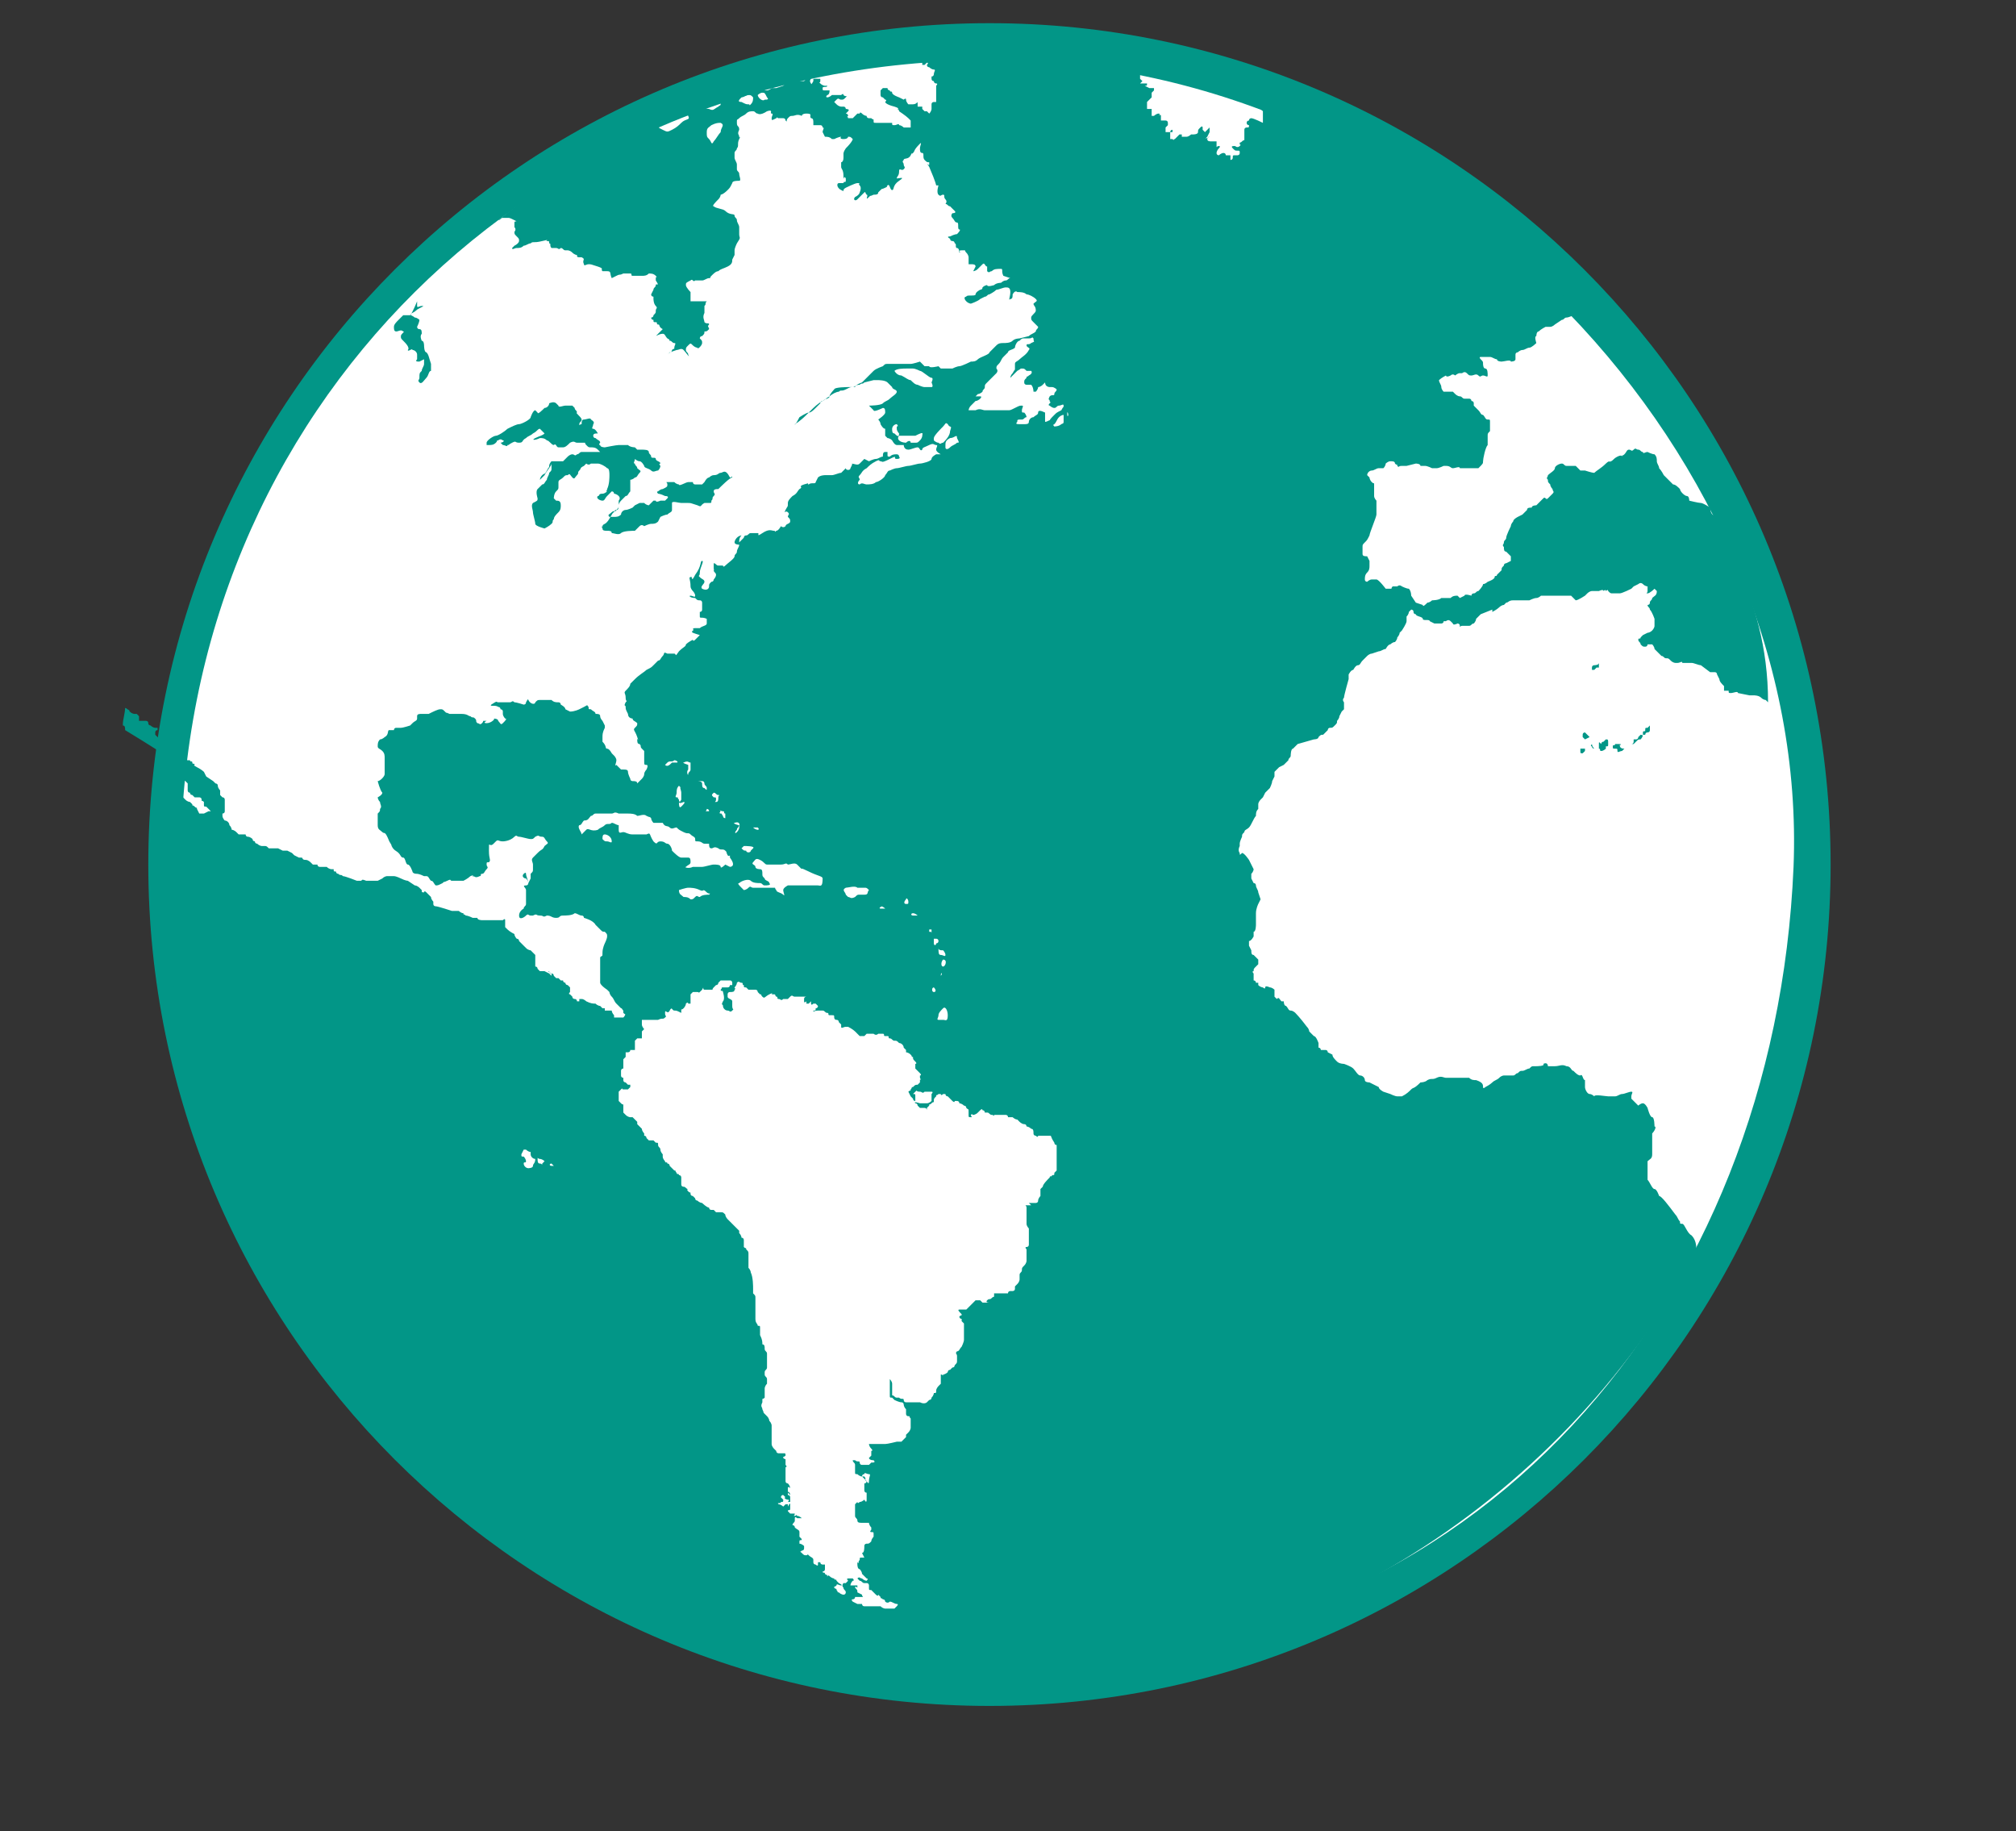 <svg width="87" height="79" viewBox="0 0 87 79" fill="none" xmlns="http://www.w3.org/2000/svg">
<rect x="0" y="0" width="87" height="79" fill="#333333" stroke="none"/>
<path d="M42.7 73.6C62.748 73.6 79 57.348 79 37.3C79 17.252 62.748 1 42.7 1C22.652 1 6.4 17.252 6.4 37.3C6.4 57.348 22.652 73.6 42.7 73.6Z" fill="#029687"/>
<path d="M7.8 37.3C7.8 17.7 23.1 2.6 42.7 2.6C62.3 2.6 78.1 20 77.4 37.4C76.6 56.2 63.8 71.5 44.2 71.5C24.5 71.5 7.8 56.9 7.8 37.3Z" fill="white"/>
<path d="M31.1 20.4C31 20.4 31 20.5 30.8 20.5C30.7 20.5 30.6 20.6 30.6 20.6C30.5 20.6 30.4 20.8 30.4 20.8C30.4 20.8 30.4 20.8 30.3 20.9C30.2 20.9 30.2 20.9 30 20.9C29.9 20.9 29.9 20.8 29.9 20.8C29.9 20.8 29.8 20.8 29.7 20.8C29.6 20.8 29.3 21 29.3 20.9C29.3 20.9 29.2 20.9 29.1 20.8C29 20.8 28.9 20.8 28.8 20.8C28.7 20.8 28.8 20.8 28.8 20.9C28.8 21 28.8 21 28.6 21.1C28.5 21.1 28.4 21.2 28.4 21.2C28.3 21.2 28.4 21.3 28.4 21.3C28.4 21.3 28.5 21.3 28.7 21.4C28.9 21.4 28.8 21.5 28.8 21.5L28.7 21.6H28.5C28.5 21.6 28.3 21.7 28.3 21.6H28.2L28.1 21.7L28 21.8C28 21.8 27.9 21.8 27.8 21.7C27.7 21.7 27.7 21.7 27.6 21.7L27.4 21.8L27.3 21.9C27.3 21.9 27.1 22 27 22C26.9 22 26.8 22.1 26.8 22.2C26.7 22.3 26.6 22.3 26.5 22.3C26.4 22.3 26.3 22.3 26.3 22.3C26.2 22.2 26.3 22.2 26.4 22.1C26.5 22 26.6 22.1 26.6 22C26.7 22 26.7 21.9 26.7 21.8C26.7 21.7 26.8 21.6 26.8 21.6C26.8 21.6 26.9 21.5 27 21.4C27.1 21.4 27.1 21.3 27.2 21.2C27.2 21.1 27.2 21.1 27.2 20.9C27.2 20.8 27.2 20.7 27.2 20.7C27.2 20.7 27.3 20.7 27.4 20.6C27.5 20.6 27.5 20.5 27.6 20.4C27.7 20.3 27.6 20.3 27.5 20.2C27.5 20.1 27.4 20.1 27.4 20C27.3 20 27.4 19.9 27.4 19.8C27.4 19.8 27.5 19.9 27.6 19.9C27.7 19.9 27.8 20.1 27.8 20.1C27.8 20.2 28 20.2 28.1 20.3C28.2 20.4 28.3 20.3 28.4 20.3C28.5 20.2 28.5 20.1 28.5 20.1C28.5 20.1 28.4 20 28.5 20C28.5 19.9 28.3 19.9 28.3 19.8C28.3 19.7 28.1 19.8 28.1 19.7C28.1 19.6 28 19.6 28 19.5C28 19.4 27.8 19.4 27.7 19.4H27.5L27.4 19.3C27.4 19.3 27.2 19.3 27.1 19.2C27.1 19.2 26.8 19.2 26.7 19.2C26.6 19.2 26.1 19.3 26.1 19.3C26.1 19.3 25.9 19.3 25.9 19.2C25.8 19.2 25.9 19.1 25.9 19.1C25.9 19 25.8 19 25.7 18.9C25.6 18.9 25.6 18.8 25.6 18.8C25.6 18.7 25.7 18.7 25.8 18.7C25.8 18.7 25.7 18.5 25.6 18.5C25.5 18.5 25.6 18.4 25.6 18.3C25.7 18.2 25.5 18.1 25.5 18.1C25.5 18 25.3 18.1 25.2 18.1C25.1 18.1 25.1 18.2 25.1 18.3C25 18.3 25 18.4 25 18.3C25 18.2 25.1 18.2 25.1 18.1C25.1 18 24.8 17.8 24.9 17.8C24.9 17.7 24.8 17.7 24.8 17.6L24.7 17.5C24.7 17.5 24.5 17.5 24.4 17.5C24.3 17.5 24.1 17.6 24.1 17.5L24 17.4C23.9 17.3 23.7 17.4 23.7 17.4C23.7 17.5 23.6 17.6 23.5 17.6C23.4 17.7 23.2 17.9 23.2 17.8L23.1 17.7C23 17.7 22.9 18 22.9 18C22.9 18.1 22.5 18.3 22.4 18.3C22.3 18.3 22.1 18.4 21.9 18.5C21.8 18.6 21.5 18.8 21.4 18.8C21.3 18.8 21 19 21 19.1V19.2C21 19.2 21 19.2 21.1 19.2C21.2 19.2 21.3 19.2 21.4 19.1C21.5 19 21.4 19 21.5 19C21.6 18.9 21.7 19 21.7 19C21.8 19 21.7 19.1 21.6 19.1L21.7 19.2C21.8 19.2 21.9 19.3 21.9 19.2C22 19.2 21.9 19.2 22.1 19.1C22.3 19 22.2 19.1 22.4 19.1C22.6 19.1 22.5 19 22.7 18.9C22.8 18.8 22.9 18.8 23 18.7C23.2 18.6 23.2 18.5 23.3 18.5L23.5 18.7C23.4 18.8 23.3 18.8 23.1 18.9C22.9 19 23.1 19 23.3 18.9C23.4 18.9 23.5 18.9 23.6 19C23.7 19 23.8 19.2 23.9 19.2C24 19.1 24 19.3 24.1 19.3C24.2 19.3 24.3 19.3 24.3 19.3C24.4 19.3 24.5 19.2 24.6 19.1C24.8 19 24.8 19.1 24.9 19.1C25 19.1 25.1 19.1 25.2 19.1C25.3 19.1 25.2 19.1 25.3 19.2C25.4 19.3 25.4 19.3 25.5 19.3C25.6 19.3 25.7 19.3 25.8 19.4C25.9 19.5 26 19.6 25.9 19.5C25.8 19.5 25.9 19.5 25.8 19.5C25.7 19.5 25.7 19.5 25.6 19.5C25.5 19.5 25.5 19.5 25.3 19.5C25.1 19.5 25.2 19.5 25.1 19.5C25 19.5 25 19.6 24.9 19.6C24.8 19.7 24.8 19.6 24.7 19.6C24.6 19.6 24.5 19.7 24.5 19.7C24.5 19.7 24.4 19.8 24.3 19.9C24.2 19.9 24.2 19.9 24.1 19.9C24 19.9 23.9 19.9 23.8 19.9C23.8 19.9 23.7 20 23.7 20.1C23.7 20.2 23.7 20.1 23.6 20.3C23.5 20.5 23.5 20.4 23.4 20.5C23.3 20.6 23.3 20.7 23.3 20.7C23.3 20.7 23.3 20.7 23.5 20.5C23.6 20.3 23.8 20.1 23.8 20C23.8 19.9 23.8 20.1 23.8 20.2C23.8 20.3 23.8 20.3 23.7 20.4C23.7 20.5 23.6 20.6 23.6 20.7C23.5 20.8 23.5 20.9 23.4 20.9C23.3 21 23.3 21 23.2 21.1C23.1 21.2 23.2 21.5 23.2 21.5C23.2 21.6 23.2 21.6 23 21.7C22.9 21.8 23 22 23 22.1C23 22.2 23.1 22.5 23.1 22.6C23.1 22.7 23.5 22.8 23.5 22.8C23.5 22.8 23.7 22.7 23.8 22.6C23.9 22.5 23.8 22.5 23.9 22.4C23.9 22.3 24 22.2 24.1 22.1C24.2 22 24.2 21.9 24.2 21.8C24.2 21.6 24.1 21.6 24 21.6C23.9 21.5 23.9 21.5 23.9 21.5C23.9 21.5 23.9 21.3 24 21.2C24.1 21.1 24.1 21.1 24.1 21C24.1 20.9 24.1 20.8 24.1 20.8C24.1 20.7 24.2 20.7 24.3 20.6C24.4 20.5 24.4 20.5 24.5 20.5C24.6 20.4 24.6 20.5 24.7 20.6C24.8 20.7 24.8 20.6 24.9 20.5C25 20.4 24.9 20.4 25 20.3C25.1 20.2 25 20.2 25.2 20.1C25.3 20 25.3 20 25.3 20C25.3 20 25.4 20.1 25.5 20C25.6 20 25.8 20 25.8 20C25.9 20 26.1 20.1 26.2 20.2C26.3 20.2 26.3 20.4 26.3 20.5C26.3 20.6 26.3 20.9 26.2 21.1C26.2 21.2 26.1 21.2 26.2 21.2C26.2 21.2 26.1 21.3 26 21.3C25.8 21.3 25.9 21.4 25.8 21.4C25.7 21.5 25.9 21.6 26 21.6C26.1 21.6 26.1 21.5 26.2 21.4C26.3 21.3 26.3 21.3 26.4 21.2C26.5 21.2 26.5 21.3 26.5 21.3C26.5 21.3 26.6 21.3 26.7 21.4C26.8 21.5 26.7 21.6 26.7 21.6V21.8C26.7 21.9 26.7 21.9 26.6 22C26.5 22 26.5 22.1 26.5 22.1C26.4 22.1 26.3 22.5 26.1 22.6C25.9 22.7 26.1 22.7 26 22.7C25.9 22.8 26 22.7 26 22.8C26 22.9 26.1 22.9 26.2 22.9C26.3 22.9 26.4 22.9 26.4 23C26.5 23 26.7 23.1 26.8 23C26.9 22.9 27.3 22.9 27.4 22.9C27.5 22.8 27.5 22.8 27.6 22.7C27.7 22.6 27.8 22.7 27.8 22.7C27.8 22.7 28 22.6 28.1 22.6C28.2 22.6 28.3 22.6 28.4 22.5L28.5 22.3C28.5 22.3 28.7 22.2 28.8 22.2C28.9 22.1 29 22.1 29 22C29 21.9 29 21.8 29 21.7C29 21.6 29.3 21.7 29.4 21.7C29.5 21.7 29.6 21.7 29.7 21.7C29.8 21.7 29.8 21.7 30.1 21.8C30.3 21.9 30.2 21.8 30.4 21.7C30.4 21.7 30.5 21.7 30.6 21.7C30.7 21.7 30.7 21.7 30.7 21.6C30.8 21.5 30.7 21.5 30.8 21.4C30.9 21.3 30.8 21.3 30.8 21.2C30.8 21.1 30.9 21.1 31 21.1C31.1 21 31.5 20.6 31.6 20.6C31.6 20.5 31.6 20.6 31.5 20.6C31.3 20.2 31.2 20.4 31.1 20.4Z" fill="#029687"/>
<path d="M18.4 15.2C18.3 15.2 18.3 14.9 18.3 14.9C18.3 14.9 18.3 14.7 18.2 14.7C18.2 14.7 18.1 14.5 18.2 14.4C18.2 14.3 18.2 14.2 18.1 14.2C18 14.2 18 14.1 18 14.1C18 14.1 18.1 13.9 18.1 13.8C18.1 13.8 18 13.7 17.9 13.7C17.8 13.6 17.6 13.6 17.8 13.5C18 13.4 17.9 13.4 18.1 13.3C18.3 13.2 18.3 13.2 18.2 13.2C18.1 13.2 18 13.3 18 13.2C18 13.2 18 13 18 13C18 13 17.8 13.5 17.7 13.6C17.6 13.6 17.4 13.6 17.4 13.6C17.4 13.6 17.3 13.7 17.2 13.8C17.1 13.9 17 14 17 14.1C17 14.2 17 14.3 17.1 14.3C17.2 14.3 17.3 14.2 17.4 14.3C17.5 14.3 17.3 14.4 17.3 14.5C17.3 14.6 17.3 14.6 17.4 14.7C17.5 14.8 17.7 15 17.6 15.1C17.6 15.2 17.8 15 17.8 15.1C17.9 15.1 18 15.2 18 15.3C18 15.3 18 15.4 18 15.5C17.9 15.6 18 15.6 18.1 15.6L18.3 15.5C18.3 15.5 18.3 15.6 18.3 15.7C18.3 15.8 18.2 15.9 18.2 16C18.1 16.1 18.1 16.1 18.1 16.3C18.1 16.4 18 16.4 18.1 16.5C18.2 16.6 18.3 16.4 18.4 16.3C18.5 16.2 18.5 16 18.6 16C18.6 15.9 18.6 15.8 18.6 15.7C18.5 15.4 18.5 15.3 18.4 15.2Z" fill="#029687"/>
<path d="M74.9 24.2C74.9 24.2 74.9 24.1 75 24.1C74.7 23.5 74.5 22.8 74.2 22.2C74.1 22.2 74 22.3 73.9 22.2C73.8 22.1 73.8 21.9 73.8 21.9C73.8 21.9 73.5 21.7 73.4 21.7C73.3 21.7 72.9 21.6 72.9 21.6C72.9 21.6 72.9 21.4 72.8 21.4C72.7 21.4 72.5 21.2 72.5 21.1C72.4 21 72.3 20.9 72.2 20.9C72.2 20.9 72.2 20.9 72.1 20.8C72 20.7 71.9 20.6 71.8 20.5C71.8 20.5 71.7 20.3 71.6 20.2C71.6 20.1 71.5 20 71.5 19.9C71.5 19.8 71.5 19.7 71.4 19.6C71.3 19.6 71.1 19.5 71.1 19.5C71 19.5 70.9 19.6 70.9 19.5C70.8 19.5 70.8 19.4 70.7 19.4C70.6 19.4 70.6 19.3 70.5 19.4C70.4 19.5 70.4 19.4 70.3 19.4C70.2 19.4 70.2 19.5 70.1 19.6C70 19.7 70 19.6 70 19.7C70 19.7 70 19.6 69.8 19.7C69.6 19.8 69.6 19.9 69.5 19.9C69.5 20 69.5 19.8 69.3 20C69.1 20.2 68.9 20.3 68.8 20.4C68.7 20.4 68.4 20.3 68.4 20.3C68.3 20.3 68.2 20.3 68.2 20.3C68.2 20.3 68.1 20.2 68 20.1C67.9 20.1 67.7 20.1 67.6 20.1C67.5 20.1 67.5 20 67.4 20C67.3 20 67.1 20.1 67.1 20.2C67.1 20.3 66.9 20.4 66.8 20.5C66.8 20.6 66.7 20.6 66.8 20.7C66.8 20.8 66.8 20.8 66.9 20.9C66.9 21 67 21.1 67 21.1C67 21.2 67.1 21.2 67 21.3C66.9 21.4 66.9 21.4 66.8 21.5C66.7 21.6 66.7 21.4 66.6 21.5C66.4 21.7 66.3 21.8 66.3 21.8C66.3 21.8 66.1 21.8 66.1 21.9C66 21.9 65.9 21.9 65.9 22L65.7 22.2L65.5 22.3C65.5 22.3 65.3 22.4 65.3 22.5C65.3 22.5 65.2 22.6 65.2 22.7C65.2 22.7 65 23.1 65 23.2C65 23.3 64.9 23.3 64.9 23.4C64.9 23.5 64.8 23.5 64.9 23.6C64.9 23.7 64.9 23.8 65 23.8C65.1 23.9 65.1 23.9 65.2 24C65.2 24.1 65.2 24.1 65.2 24.2L65 24.3C65 24.3 64.9 24.3 64.9 24.4C64.8 24.5 64.8 24.5 64.8 24.6C64.7 24.7 64.7 24.7 64.6 24.8C64.6 24.9 64.5 24.8 64.5 24.9C64.5 25 64.2 25.1 64.2 25.1C64.2 25.1 64.1 25.2 64 25.2C64 25.3 63.8 25.5 63.8 25.5C63.7 25.5 63.7 25.6 63.6 25.6C63.6 25.6 63.5 25.6 63.5 25.7C63.5 25.7 63.2 25.6 63.2 25.7L63 25.8L62.9 25.7C62.8 25.7 62.7 25.7 62.6 25.8C62.5 25.8 62.5 25.8 62.4 25.8C62.3 25.8 62.3 25.8 62.2 25.8C62.1 25.9 61.8 25.9 61.8 25.9C61.8 25.9 61.7 26 61.6 26C61.5 26.1 61.4 26.2 61.4 26.1L61.1 26L60.9 25.7C60.9 25.7 60.9 25.5 60.8 25.4C60.7 25.4 60.5 25.3 60.5 25.3C60.5 25.3 60.4 25.2 60.3 25.3H60.2H60.1C60 25.4 60.1 25.4 60 25.4C59.9 25.4 59.8 25.4 59.8 25.4C59.8 25.4 59.5 25 59.4 25C59.3 25 59.3 25 59.2 25C59.1 25 59 25.1 59 25.1C59 25.1 58.9 25.1 58.9 25C58.9 24.9 58.9 24.8 59 24.7C59.1 24.6 59.1 24.5 59.1 24.4C59.1 24.3 59.1 24.2 59.1 24.2L59 24C58.9 24 58.8 24 58.8 23.9C58.8 23.8 58.8 23.7 58.8 23.7C58.8 23.7 58.8 23.7 58.8 23.6C58.8 23.5 58.8 23.5 58.9 23.4C59 23.3 59 23.3 59.1 23.1C59.1 23 59.4 22.3 59.4 22.2C59.4 22.1 59.4 22 59.4 21.9C59.4 21.8 59.4 21.7 59.4 21.6C59.4 21.6 59.3 21.5 59.3 21.4C59.3 21.3 59.3 21.3 59.3 21.1C59.3 21 59.3 20.9 59.3 20.9C59.3 20.8 59.3 20.9 59.2 20.8C59.1 20.7 59.1 20.6 59.1 20.6L59 20.5C59 20.4 59.1 20.3 59.2 20.3C59.3 20.3 59.4 20.2 59.5 20.2H59.7C59.8 20.1 59.8 20 59.8 20C59.8 20 59.9 19.9 60 19.9C60.1 19.9 60.2 19.9 60.2 20C60.3 20.1 60.3 20 60.3 20.1C60.4 20.2 60.3 20.1 60.5 20.1C60.6 20.1 60.7 20.1 60.7 20.1L61.1 20C61.1 20 61.3 20 61.3 20.1C61.3 20.1 61.4 20.1 61.5 20.1C61.6 20.1 61.8 20.2 61.8 20.2C61.8 20.2 61.9 20.2 62 20.2C62.1 20.2 62.3 20.1 62.3 20.1C62.3 20.1 62.3 20.1 62.4 20.1C62.6 20.1 62.6 20.2 62.7 20.2C62.8 20.2 63 20.1 63 20.2C63.1 20.2 63.1 20.2 63.2 20.2C63.3 20.2 63.3 20.2 63.4 20.2C63.5 20.2 63.5 20.2 63.6 20.2C63.7 20.2 63.7 20.2 63.8 20.2C64 20 64 20 64 19.9C64 19.8 64.1 19.3 64.2 19.2C64.2 19.1 64.2 18.8 64.2 18.8C64.2 18.7 64.2 18.7 64.3 18.6C64.3 18.6 64.3 18.5 64.3 18.4V18.2C64.3 18.1 64.3 18.1 64.2 18.1C64.1 18.1 64.1 18 64 17.9C63.9 17.9 63.9 17.8 63.8 17.7C63.7 17.6 63.6 17.5 63.6 17.5V17.4C63.6 17.3 63.5 17.3 63.5 17.3C63.5 17.3 63.5 17.2 63.4 17.2C63.3 17.2 63.3 17.2 63.2 17.2C63.1 17.2 63.1 17.1 63 17.1C62.9 17.1 62.8 17 62.8 17L62.7 16.9C62.7 16.9 62.7 16.9 62.6 16.9C62.5 16.9 62.3 16.9 62.3 16.9C62.3 16.9 62.2 16.8 62.2 16.7C62.2 16.6 62.1 16.5 62.1 16.4C62.2 16.3 62.4 16.2 62.4 16.2C62.4 16.2 62.4 16.3 62.6 16.2C62.7 16.1 62.8 16.2 62.8 16.2C62.8 16.2 62.9 16.1 63 16.1C63.1 16.1 63.1 16.1 63.1 16.1C63.1 16.1 63.2 16 63.3 16.1C63.4 16.2 63.4 16.2 63.5 16.2C63.6 16.2 63.7 16.1 63.8 16.2C63.9 16.3 63.9 16.2 64 16.2C64.1 16.2 64.2 16.3 64.2 16.2C64.2 16.1 64.2 15.9 64.1 15.9C64 15.9 64 15.7 64 15.7C64 15.6 64 15.6 63.9 15.5C63.9 15.5 63.8 15.4 63.9 15.4C64 15.4 64.2 15.4 64.3 15.4C64.4 15.4 64.5 15.5 64.6 15.5C64.6 15.6 64.8 15.6 64.8 15.6C64.9 15.6 65.2 15.5 65.2 15.6C65.2 15.6 65.4 15.6 65.4 15.5C65.4 15.4 65.4 15.4 65.4 15.3C65.4 15.2 65.5 15.2 65.5 15.2C65.5 15.2 65.6 15.1 65.7 15.1C65.8 15.1 65.9 15 66 15C66.1 15 66.3 14.8 66.3 14.8C66.3 14.8 66.2 14.5 66.3 14.5C66.3 14.5 66.3 14.3 66.4 14.3C66.5 14.2 66.7 14.1 66.7 14.1C66.7 14.1 66.7 14.1 66.8 14.1H66.9C67 14.1 67.1 14 67.1 14L67.4 13.8C67.5 13.8 67.5 13.7 67.6 13.7C67.7 13.7 67.9 13.6 67.9 13.6C67.9 13.6 68 13.4 68.1 13.4C64.3 9.4 59.5 6.2 54.1 4.4C54.1 4.4 54.1 4.4 54.1 4.5C54.1 4.6 54.2 4.6 54.3 4.6C54.4 4.7 54.4 4.6 54.4 4.7L54.5 4.8C54.5 4.8 54.5 4.9 54.5 5C54.5 5 54.5 5 54.5 5.1C54.5 5.2 54.5 5.3 54.5 5.3C54.5 5.3 54.1 5.1 54 5.1C54 5.1 53.9 5.1 53.9 5.2C53.9 5.2 53.8 5.2 53.8 5.3C53.8 5.4 53.9 5.4 53.9 5.4C53.9 5.5 53.9 5.5 53.8 5.5C53.8 5.5 53.7 5.5 53.7 5.6C53.7 5.6 53.7 5.7 53.7 5.8C53.7 5.9 53.7 5.9 53.7 6C53.7 6.1 53.7 6 53.6 6.1C53.5 6.2 53.5 6.1 53.5 6.2C53.5 6.3 53.6 6.2 53.5 6.3C53.4 6.4 53.3 6.3 53.3 6.3C53.2 6.3 53.1 6.3 53.2 6.4C53.3 6.5 53.3 6.5 53.4 6.5C53.5 6.5 53.5 6.5 53.5 6.6C53.5 6.7 53.4 6.7 53.4 6.7H53.3C53.2 6.7 53.2 6.7 53.2 6.8C53.2 6.9 53.1 6.9 53.1 6.9V6.7C53.1 6.7 53 6.7 52.9 6.7C52.9 6.7 52.9 6.6 52.8 6.6C52.7 6.6 52.6 6.7 52.6 6.7C52.6 6.7 52.5 6.7 52.5 6.6C52.5 6.6 52.5 6.5 52.6 6.4C52.6 6.4 52.7 6.3 52.6 6.3C52.5 6.3 52.5 6.4 52.5 6.3C52.5 6.2 52.5 6.1 52.5 6.1H52.3C52.2 6.1 52.1 6.1 52.1 6C52.1 6 52.1 5.9 52.2 5.9C52 6 52 6 52.1 5.9L52.2 5.7C52.2 5.6 52.2 5.6 52.2 5.5L52 5.7L51.9 5.6V5.5C51.9 5.5 51.9 5.4 51.8 5.5C51.7 5.6 51.7 5.6 51.7 5.7C51.7 5.8 51.5 5.8 51.5 5.8H51.4C51.4 5.8 51.3 5.9 51.2 5.9H51V5.8H50.9L50.8 5.9C50.8 5.9 50.8 5.9 50.7 6C50.6 6 50.7 6.1 50.6 6C50.5 6 50.5 6 50.5 6C50.5 5.9 50.5 5.8 50.5 5.7H50.6C50.6 5.7 50.6 5.7 50.7 5.7C50.7 5.7 50.7 5.7 50.6 5.7V5.6V5.5V5.6C50.6 5.6 50.5 5.6 50.5 5.7H50.4C50.4 5.7 50.4 5.7 50.3 5.7C50.3 5.7 50.3 5.7 50.3 5.6C50.3 5.6 50.3 5.6 50.3 5.5C50.3 5.5 50.3 5.5 50.4 5.4V5.3C50.4 5.3 50.4 5.2 50.3 5.2H50.2C50.2 5.2 50.2 5.2 50.1 5.2C50.1 5.2 50.1 5.2 50.1 5.1V5H50H50.1C50.1 5 50.1 4.9 50 5C50 5 50.1 4.9 50 4.9C49.9 4.9 49.8 5 49.8 5H49.7C49.7 5 49.7 5 49.7 4.9C49.7 4.9 49.7 4.9 49.7 4.8V4.7C49.7 4.7 49.7 4.7 49.6 4.7C49.6 4.7 49.6 4.7 49.5 4.7C49.5 4.7 49.5 4.7 49.5 4.6C49.5 4.6 49.5 4.6 49.5 4.5V4.4C49.5 4.4 49.5 4.4 49.6 4.3L49.7 4.2V4.1V4C49.7 4 49.7 4 49.8 3.9V3.8H49.7H49.6L49.4 3.7C49.5 3.7 49.5 3.7 49.5 3.6C49.5 3.6 49.5 3.6 49.4 3.6H49.3H49.2L49.3 3.5L49.2 3.4C49.2 3.4 49.2 3.4 49.2 3.3V3.2V3.1C49.1 3.1 49.1 3.1 49.1 3.1C49 3.1 49 3.2 49 3.1L49.1 2.9C49 3 49 3 49 3C49 3 49 3 49.1 3L49.2 2.9C49.2 2.9 49.2 2.9 49.3 2.9C49.1 2.9 48.9 2.8 48.7 2.8C46.7 2.4 44.6 2.2 42.5 2.2C42.2 2.2 42 2.2 41.7 2.2L41.6 2.3C41.6 2.4 41.5 2.4 41.4 2.4L41.3 2.3H41.2C41.2 2.3 41.1 2.3 41.1 2.2C41 2.2 41 2.2 40.9 2.2C40.9 2.2 40.9 2.2 40.8 2.2C40.4 2.2 39.9 2.3 39.5 2.3V2.4V2.6C39.5 2.6 39.6 2.6 39.7 2.6C39.8 2.6 39.7 2.6 39.8 2.7V2.8C39.8 2.8 39.8 2.8 39.9 2.8L40 2.7C40.1 2.7 40 2.8 40 2.8C40 2.8 40 2.9 40.1 2.9C40.1 2.9 40.2 3 40.3 3C40.4 3 40.3 3.1 40.3 3.2C40.3 3.2 40.3 3.3 40.2 3.3V3.4C40.2 3.4 40.2 3.5 40.3 3.5C40.3 3.5 40.3 3.6 40.4 3.6C40.5 3.6 40.4 3.7 40.4 3.7C40.4 3.8 40.4 3.7 40.4 3.8V3.9V4V4.2C40.4 4.2 40.4 4.3 40.4 4.4H40.3C40.3 4.4 40.2 4.4 40.2 4.5V4.6V4.7C40.2 4.7 40.2 4.8 40.1 4.9L40 4.8L39.9 4.9V5L40 5.1V5.2V5.3V4.9C40 4.9 40 4.9 40 4.8H39.9L39.8 4.7V4.6H39.7H39.6V4.5C39.6 4.3 39.6 4.5 39.4 4.5C39.3 4.5 39.3 4.5 39.2 4.5C39.2 4.5 39.1 4.4 39.1 4.3C39.1 4.2 39 4.3 39 4.3L38.8 4.2C38.8 4.2 38.5 4.1 38.5 4C38.5 3.9 38.4 4 38.4 3.9C38.4 3.9 38.3 3.9 38.3 3.8H38.2H38.1L38 3.9V4V4.1C38 4.1 38 4.2 38.1 4.2C38.2 4.3 38.1 4.2 38.2 4.3C38.3 4.3 38.2 4.4 38.2 4.4C38.2 4.4 38.2 4.5 38.6 4.6C38.9 4.7 38.7 4.7 38.7 4.7C38.8 4.7 38.8 4.8 38.8 4.8C38.8 4.8 39.1 5 39.2 5.1C39.3 5.2 39.2 5.1 39.3 5.2V5.3C39.3 5.3 39.3 5.3 39.3 5.4C39.3 5.5 39.3 5.5 39.3 5.5H39.2H39.1H39C39 5.5 38.9 5.4 38.8 5.4C38.8 5.3 38.7 5.4 38.6 5.4C38.5 5.4 38.5 5.4 38.5 5.3C38.5 5.3 38.4 5.3 38.3 5.3C38.3 5.3 38.3 5.3 38.2 5.3H38.1H38H37.8C37.7 5.3 37.7 5.3 37.7 5.2C37.7 5.1 37.7 5.2 37.6 5.1H37.5C37.5 5.1 37.4 5.1 37.4 5C37.4 5 37.3 5 37.2 4.9C37.1 4.8 37.1 4.9 37.1 4.9H37L36.9 5C36.9 5 36.9 5 36.8 5.1H36.6C36.6 5 36.5 5.1 36.6 5C36.6 4.9 36.5 4.9 36.5 4.9C36.5 4.9 36.5 4.9 36.6 4.8C36.7 4.7 36.5 4.7 36.5 4.7C36.5 4.7 36.5 4.6 36.4 4.6H36.3C36.3 4.6 36.2 4.6 36.1 4.5L36 4.4C36 4.4 36 4.4 36.1 4.3C36.2 4.2 36.2 4.3 36.3 4.3C36.4 4.3 36.4 4.3 36.5 4.2C36.6 4.1 36.5 4.2 36.4 4.1C36.4 4 36.3 4.1 36.3 4.1H36.1C36.1 4.1 36 4.1 35.9 4.1C35.9 4.1 35.8 4.2 35.7 4.2C35.7 4.2 35.6 4.2 35.7 4.1C35.7 4.1 35.8 4.1 35.8 3.9C35.8 3.9 35.7 3.9 35.6 3.9C35.5 3.9 35.5 3.9 35.5 3.8C35.5 3.7 35.7 3.8 35.7 3.7H35.6C35.6 3.7 35.5 3.7 35.4 3.6C35.3 3.5 35.4 3.6 35.4 3.5C35.4 3.4 35.4 3.4 35.4 3.4C35.4 3.4 35.3 3.4 35.2 3.4H35.1C35.1 3.4 35.1 3.4 35.1 3.5C35.1 3.5 35 3.7 35 3.6C35 3.6 34.9 3.5 35 3.4C35 3.3 35 3.4 35 3.3C35 3.2 35 3.2 35 3.2C34.9 3.2 34.8 3.2 34.8 3.3C34.9 3.3 34.8 3.4 34.8 3.4L34.7 3.5C34.7 3.5 34.6 3.5 34.5 3.5H34.4H34.3L34.2 3.4H34.1C34.1 3.4 34 3.4 34 3.5L33.9 3.6L33.8 3.7C33.8 3.7 33.8 3.7 33.5 3.8C33.2 3.8 33.4 3.8 33.4 3.8H33.3C33.3 3.8 33.2 3.9 33.1 3.9C33 3.9 33 3.9 33 3.9C33 3.9 33 3.9 33 3.8C32.4 4 31.7 4.2 31.1 4.4C31.1 4.6 31.1 4.5 31 4.6C30.8 4.7 30.8 4.8 30.6 4.7C30.6 4.7 30.4 4.7 30.3 4.6C27.1 5.8 24.1 7.4 21.5 9.5C21.6 9.5 21.6 9.4 21.7 9.4C21.7 9.4 21.8 9.4 21.9 9.4C22 9.4 22 9.4 22.2 9.5C22.4 9.6 22.2 9.5 22.2 9.6C22.2 9.7 22.2 9.7 22.2 9.8C22.3 9.9 22.2 10 22.2 10C22.2 10.1 22.2 10.1 22.3 10.2C22.4 10.3 22.4 10.3 22.4 10.4C22.4 10.4 22.4 10.5 22.2 10.6C22.1 10.7 22.1 10.7 22.1 10.7C22.1 10.8 22.2 10.7 22.3 10.7C22.4 10.7 22.5 10.7 22.6 10.6C22.7 10.6 22.8 10.5 22.9 10.5C23 10.4 23 10.5 23.4 10.4C23.8 10.3 23.5 10.4 23.6 10.4C23.7 10.4 23.7 10.4 23.7 10.5C23.8 10.5 23.7 10.6 23.8 10.7C23.9 10.7 23.9 10.7 24 10.7C24.1 10.7 24.1 10.8 24.2 10.7C24.3 10.7 24.3 10.8 24.4 10.8H24.5C24.5 10.8 24.6 10.8 24.7 10.9C24.7 10.9 24.8 11 24.9 11C24.9 11.1 24.9 11.1 25.1 11.1C25.3 11.2 25.1 11.2 25.2 11.4C25.2 11.5 25.3 11.4 25.4 11.4C25.5 11.4 25.5 11.4 25.8 11.5C26.1 11.6 25.9 11.6 26 11.7C26 11.7 26 11.7 26.2 11.7C26.4 11.7 26.3 11.8 26.4 12C26.6 11.9 26.4 12 26.6 11.9C26.8 11.8 26.7 11.9 26.9 11.8C27 11.8 27.1 11.8 27.2 11.8C27.3 11.8 27.2 11.9 27.3 11.9C27.4 11.9 27.5 11.9 27.7 11.9C27.8 11.9 27.9 11.9 28 11.8C28.1 11.8 28.2 11.8 28.3 11.9C28.4 12 28.3 11.9 28.3 12C28.3 12 28.3 12 28.3 12.1C28.5 12.4 28.3 12.2 28.3 12.3C28.3 12.4 28.2 12.4 28.2 12.5L28.1 12.7C28.1 12.8 28.2 12.8 28.2 12.8C28.2 12.9 28.2 12.9 28.2 12.9C28.2 12.9 28.2 13.1 28.3 13.2C28.4 13.3 28.3 13.3 28.3 13.4C28.3 13.5 28.3 13.5 28.2 13.6C28.2 13.7 28.1 13.7 28.1 13.7C28.1 13.7 28.1 13.8 28.2 13.8C28.2 13.9 28.2 13.9 28.3 13.9C28.4 13.9 28.3 14 28.4 14C28.5 14 28.4 14.1 28.6 14.2C28.7 14.3 28.6 14.2 28.6 14.2C28.6 14.2 28.5 14.3 28.4 14.4C28.2 14.6 28.4 14.4 28.6 14.4C28.7 14.4 28.7 14.5 28.8 14.6C29 14.7 28.8 14.7 28.9 14.7C29 14.7 29 14.8 29.1 14.8C29.2 14.8 29.1 14.9 29.1 15C29.1 15.1 29.1 15 29 15.1C29 15.1 29 15.2 28.9 15.2C28.8 15.3 28.8 15.3 28.8 15.3C28.9 15.2 28.9 15.2 29.2 15.1C29.3 15.1 29.4 15 29.5 15.1C29.6 15.2 29.8 15.5 29.7 15.3C29.7 15.2 29.6 15.2 29.6 15.1C29.6 15 29.6 15 29.7 14.9C29.8 14.8 29.8 14.8 29.9 14.9C29.9 14.9 30 15 30.1 15C30.1 15.1 30.3 14.9 30.3 14.8C30.3 14.7 30.3 14.7 30.2 14.6C30.2 14.6 30.2 14.5 30.3 14.5C30.4 14.4 30.4 14.4 30.4 14.3C30.5 14.3 30.5 14.3 30.6 14.2C30.6 14.1 30.5 14.1 30.6 14C30.6 13.9 30.5 14 30.4 13.9C30.4 13.8 30.3 13.7 30.4 13.5C30.4 13.3 30.4 13.3 30.4 13.2C30.5 13.1 30.4 13.1 30.5 13C30 13 29.9 13 29.8 13C29.8 12.9 29.8 12.9 29.8 12.8C29.8 12.6 29.8 12.7 29.8 12.6C29.8 12.6 29.6 12.4 29.6 12.3C29.6 12.2 29.6 12.2 29.8 12.1C29.9 12 29.9 12.2 30 12.1C30.1 12.1 30.3 12.1 30.3 12.1C30.4 12.1 30.5 12 30.6 12C30.7 12 30.6 12 30.7 11.9C30.8 11.8 30.9 11.7 31 11.7C31.1 11.6 31.2 11.6 31.4 11.5C31.6 11.4 31.6 11.3 31.6 11.2L31.7 11C31.7 11 31.7 10.9 31.7 10.8C31.7 10.7 31.8 10.5 31.8 10.5C32 10.2 31.9 10.3 31.9 10.1C31.9 10 31.9 10 31.9 10C31.9 9.9 31.9 9.9 31.9 9.8C31.9 9.7 31.8 9.6 31.8 9.5C31.8 9.4 31.7 9.4 31.7 9.3C31.7 9.2 31.5 9.3 31.3 9.1C31.2 9 30.9 9 30.8 8.9C30.7 8.9 30.9 8.7 31 8.6C31.1 8.5 31.1 8.4 31.1 8.4C31.1 8.4 31.2 8.4 31.4 8.2C31.5 8.1 31.5 8.1 31.6 7.9C31.6 7.8 31.8 7.8 31.9 7.8C32 7.8 31.9 7.6 31.9 7.5C31.9 7.4 31.8 7.4 31.8 7.3C31.8 7.2 31.8 7.2 31.8 7.1C31.8 7 31.7 6.9 31.7 6.8C31.7 6.7 31.7 6.7 31.7 6.6C31.7 6.5 31.8 6.5 31.8 6.4C31.9 6.3 31.8 6.2 31.9 6C32 5.8 31.9 6 31.9 5.9C31.9 5.8 31.8 5.8 31.9 5.6C31.9 5.4 31.8 5.5 31.8 5.3C31.8 5.1 31.8 5.2 31.9 5.1C32 5 32.1 5 32.2 4.9C32.3 4.8 32.4 4.8 32.5 4.8C32.6 4.8 32.6 4.9 32.7 4.9C32.7 4.9 32.8 5 33.1 4.8C33.4 4.7 33.2 4.9 33.3 4.9C33.4 4.9 33.3 5 33.3 5.1C33.3 5.2 33.3 5.2 33.5 5.1C33.6 5 33.5 5.1 33.6 5.1C33.7 5.1 33.7 5.1 33.8 5.1C33.9 5.1 33.9 5.2 33.9 5.2C34 5.3 33.9 5.2 34 5.1C34.1 5 34.1 5 34.2 5C34.3 5 34.4 4.9 34.6 5C34.6 5 34.6 4.9 34.8 4.9C35.1 4.9 34.9 5 35 5.1C35.1 5.1 35.1 5.2 35.1 5.3C35.1 5.3 35.1 5.5 35.1 5.4C35.1 5.4 35.3 5.4 35.4 5.4C35.5 5.4 35.5 5.5 35.5 5.5C35.6 5.5 35.5 5.6 35.5 5.7L35.6 5.9C35.7 5.9 35.8 5.9 35.9 6H36C36 6 36.2 5.9 36.3 5.9C36.3 5.9 36.2 6 36.4 6C36.6 6 36.6 5.9 36.6 5.9C36.7 5.9 36.7 5.9 36.8 6C36.8 6 36.8 6.1 36.5 6.4C36.3 6.7 36.5 6.6 36.4 6.6C36.4 6.7 36.4 6.7 36.4 6.8C36.4 7 36.3 7 36.3 7C36.3 7 36.3 7.1 36.3 7.2C36.3 7.3 36.4 7.3 36.4 7.6C36.4 7.9 36.4 7.5 36.5 7.7C36.5 7.8 36.5 7.8 36.5 7.8C36.5 7.9 36.4 7.8 36.4 7.9C36.3 7.9 36.3 7.9 36.2 7.9C36.1 7.9 36.1 8.1 36.3 8.2C36.5 8.3 36.3 8.2 36.5 8.1C36.5 8.1 36.9 7.9 37 7.9C37.2 7.9 37 7.9 37.1 8C37.2 8.1 37.1 8.3 37.1 8.3C37.1 8.3 37.1 8.4 36.9 8.5C36.8 8.6 36.9 8.7 37 8.6C37.1 8.5 37 8.6 37.2 8.4C37.4 8.2 37.3 8.3 37.4 8.4C37.5 8.4 37.3 8.7 37.5 8.5C37.6 8.4 37.5 8.5 37.7 8.4C37.8 8.4 37.9 8.4 37.9 8.3C37.9 8.3 37.9 8.3 38 8.2C38.1 8.1 38 8.2 38.2 8.1C38.4 8 38.2 8.1 38.3 8C38.4 7.9 38.4 8.2 38.5 8.2C38.6 8.2 38.5 8 38.8 7.8C39.1 7.6 38.8 7.7 38.7 7.7C38.7 7.6 38.8 7.6 38.8 7.4C38.8 7.2 38.9 7.4 39 7.3C39.1 7.2 39 7.2 39 7.1C39 7 38.9 7 39 6.9C39 6.8 39.2 6.9 39.3 6.7C39.4 6.5 39.3 6.7 39.4 6.6C39.5 6.5 39.4 6.5 39.7 6.2C39.8 6.1 39.7 6.3 39.7 6.4C39.7 6.5 39.7 6.6 39.8 6.6C39.9 6.6 39.8 6.8 39.9 6.9C40 7 40 7 40.1 7V7.1C40.1 7.2 39.9 6.9 40.1 7.2C40.4 7.9 40.4 8 40.4 8C40.4 8 40.4 8 40.5 8C40.5 8 40.4 8.3 40.5 8.4C40.6 8.5 40.6 8.4 40.7 8.4C40.8 8.4 40.7 8.5 40.8 8.6C40.9 8.7 40.8 8.8 40.8 8.8C40.9 8.8 40.9 8.9 41 8.9C41.1 9 41.1 9 41.2 9.1C41.3 9.2 41.1 9.2 41.1 9.2C41.1 9.2 41 9.3 41.1 9.4C41.2 9.5 41.2 9.6 41.3 9.6C41.4 9.6 41.3 9.9 41.4 9.9C41.5 9.9 41.3 10.1 41.3 10.1C41.3 10.1 41.2 10.1 41 10.2C40.8 10.2 41 10.3 41 10.3C41 10.3 41 10.4 41.1 10.4C41.2 10.4 41.2 10.5 41.2 10.5C41.3 10.5 41.2 10.7 41.3 10.7C41.4 10.7 41.4 10.9 41.4 10.9C41.5 10.9 41.3 10.8 41.5 10.8C41.7 10.8 41.5 10.8 41.6 10.8C41.7 10.8 41.6 10.8 41.7 10.9C41.8 11 41.8 11.1 41.8 11.1V11.4H41.9C42 11.4 42.1 11.4 42.1 11.5L42 11.7C42 11.7 42.1 11.7 42.2 11.6C42.3 11.5 42.3 11.5 42.4 11.4C42.5 11.3 42.5 11.5 42.6 11.5C42.6 11.5 42.6 11.6 42.6 11.7C42.7 11.8 42.7 11.7 42.8 11.7C42.9 11.6 43 11.6 43.2 11.6C43.3 11.6 43.2 11.7 43.3 11.9L43.6 12C43.5 12 43.5 12.1 43.4 12.1C43.3 12.1 43.2 12.2 43.2 12.2C43.2 12.2 43 12.2 42.9 12.3C42.9 12.3 42.6 12.4 42.6 12.3C42.6 12.3 42.5 12.3 42.4 12.4C42.4 12.5 42.3 12.5 42.3 12.5C42.3 12.5 42.1 12.6 42.1 12.7C42.1 12.8 41.7 12.7 41.7 12.8C41.6 12.8 41.6 12.9 41.7 13C41.8 13.1 41.9 13.1 41.9 13.1C41.9 13.1 42.2 13 42.3 12.9C42.5 12.8 42.5 12.8 42.5 12.8C42.6 12.8 42.6 12.7 42.7 12.7C42.7 12.7 42.9 12.6 43 12.5C43.1 12.5 43.3 12.4 43.4 12.4C43.5 12.4 43.6 12.4 43.6 12.6C43.6 12.8 43.5 13 43.6 12.9C43.7 12.9 43.7 12.8 43.7 12.7C43.7 12.7 43.8 12.5 43.9 12.6C44 12.6 44.2 12.6 44.3 12.7C44.4 12.7 44.6 12.8 44.7 12.9C44.8 13 44.7 13 44.6 13.1C44.6 13.2 44.7 13.2 44.7 13.4C44.7 13.5 44.5 13.6 44.5 13.7C44.5 13.8 44.5 13.8 44.6 13.9C44.7 14 44.7 14 44.8 14.1C44.8 14.2 44.7 14.2 44.7 14.3C44.6 14.4 44.5 14.4 44.4 14.5L44 14.6C44 14.6 43.8 14.6 43.7 14.7C43.6 14.8 43.4 14.8 43.3 14.8C43.2 14.8 43.1 14.8 43 14.9C43 14.9 42.8 15.1 42.7 15.2C42.7 15.3 42.3 15.4 42.2 15.5C42.1 15.6 42 15.6 41.9 15.6C41.9 15.6 41.5 15.8 41.4 15.8C41.3 15.8 41.1 15.9 41.1 15.9C40.9 15.9 40.7 15.9 40.6 15.9L40.5 15.8C40.5 15.8 40.1 15.9 40.1 15.8C40 15.8 39.9 15.8 39.9 15.8C39.9 15.8 39.9 15.8 39.8 15.7L39.7 15.6C39.7 15.6 39.4 15.7 39.3 15.7C39.2 15.7 39.1 15.7 39.1 15.7C39 15.7 38.3 15.7 38.3 15.7C38.2 15.7 38.2 15.7 38.1 15.8C38.1 15.8 37.8 15.9 37.7 16L37.4 16.3C37.3 16.4 37.3 16.4 37.2 16.5C37.2 16.5 36.9 16.6 36.9 16.7H36.7H36.6C36.6 16.7 36 16.7 36 16.8C36 16.8 35.8 17 35.8 17.1C35.8 17.2 35.6 17.2 35.5 17.3C35.4 17.3 35.4 17.4 35.4 17.4C35.3 17.5 35.3 17.5 35.2 17.6C35.1 17.7 35 17.8 34.9 17.8C34.8 17.8 34.5 18 34.5 18C34.5 18 34.3 18.4 34.3 18.3C34.3 18.3 34.5 18.2 34.8 17.9C35.1 17.6 34.9 17.8 35 17.7C35.1 17.6 35.3 17.4 35.5 17.3C35.7 17.2 35.6 17.2 35.8 17.1C35.9 17 36.1 16.9 36.2 16.9C36.3 16.8 36.3 16.9 36.5 16.8C36.7 16.7 36.7 16.7 36.8 16.7C36.9 16.7 36.9 16.6 37.1 16.6C37.2 16.5 37.2 16.6 37.3 16.5L37.7 16.4C37.8 16.4 37.9 16.4 37.9 16.4C37.9 16.4 38.2 16.4 38.3 16.5C38.4 16.6 38.4 16.6 38.5 16.7C38.5 16.8 38.7 16.8 38.7 16.9C38.7 17 38.5 17.1 38.4 17.2C38.3 17.3 38.2 17.3 38.1 17.4C38 17.5 37.5 17.5 37.5 17.5L37.6 17.6L37.7 17.7C37.7 17.8 38.1 17.6 38.1 17.6C38.2 17.6 38.2 17.7 38.2 17.8C38.2 17.9 37.9 18.1 37.9 18.1C37.9 18.1 38 18.2 38 18.3C38 18.3 38.1 18.5 38.2 18.5V18.6C38.2 18.6 38.2 18.7 38.2 18.8L38.3 18.9C38.3 18.9 38.4 18.9 38.5 19C38.5 19 38.6 19.2 38.7 19.2C38.8 19.2 38.9 19.2 39 19.2C39 19.2 39 19.4 39.2 19.4C39.3 19.4 39.5 19.3 39.6 19.3C39.7 19.3 39.7 19.5 39.8 19.4C39.8 19.3 39.9 19.3 40.1 19.2C40.3 19.1 40.3 19.2 40.4 19.2C40.5 19.2 40.4 19.3 40.4 19.4C40.4 19.5 40.6 19.6 40.6 19.6C40.5 19.6 40.4 19.6 40.4 19.6C40.4 19.6 40.2 19.7 40.2 19.8C40.2 19.9 39.8 20 39.7 20C39.6 20 39.3 20.1 39.2 20.1C39.1 20.1 38.8 20.2 38.7 20.2C38.6 20.2 38.4 20.3 38.4 20.3C38.3 20.3 38.3 20.4 38.2 20.5C38.2 20.6 37.9 20.8 37.8 20.8C37.7 20.9 37.5 20.9 37.4 20.9C37.3 20.9 37.2 20.8 37.1 20.9C37 20.9 37 20.8 37.1 20.7C37.1 20.6 37 20.6 37.1 20.5C37.2 20.4 37.2 20.3 37.4 20.2C37.5 20.1 37.6 20 37.8 19.9C38 19.8 37.9 19.9 38 19.9C38.1 19.9 38 20 38.4 19.8C38.8 19.6 38.5 19.8 38.7 19.8C38.9 19.8 38.8 19.7 38.8 19.7C38.8 19.6 38.7 19.6 38.7 19.6C38.6 19.6 38.5 19.6 38.4 19.7C38.3 19.7 38.3 19.7 38.3 19.6C38.3 19.6 38.3 19.4 38.3 19.5C38.2 19.5 38.3 19.5 38.2 19.5C38.1 19.5 38.1 19.6 38.1 19.7C38 19.7 37.9 19.8 37.8 19.8C37.7 19.8 37.5 19.9 37.5 19.9L37.3 19.8C37.3 19.8 37.3 19.8 37.1 20C37 20.1 36.9 20 36.7 20C36.8 20 36.8 20 36.7 20.2C36.7 20.3 36.5 20.3 36.5 20.2L36.4 20.3L36.3 20.4C36.2 20.4 36 20.5 35.9 20.5C35.9 20.5 35.7 20.5 35.6 20.5C35.6 20.5 35.4 20.5 35.3 20.6L35.2 20.8C35.2 20.9 35 20.8 34.9 20.9C34.8 20.9 35 20.8 34.7 20.9C34.4 21 34.7 21 34.5 21.1C34.4 21.2 34.4 21.3 34.2 21.4C34.1 21.5 34 21.6 34 21.7C34 21.9 34 21.8 33.9 22C33.8 22.2 33.9 22 34 22.1C34.1 22.2 34 22.2 34 22.3C34.1 22.4 34.1 22.4 34.1 22.5C34.1 22.6 33.9 22.6 33.9 22.7C33.8 22.8 33.7 22.7 33.7 22.7C33.7 22.7 33.6 22.9 33.5 22.9C33.4 23 33.5 22.9 33.4 22.9C33.3 22.9 33.2 22.8 32.9 23C32.6 23.2 32.8 23 32.7 23C32.6 23 32.5 23 32.4 23C32.3 23 32.3 23.1 32.2 23.1C32.1 23.1 32.1 23.2 32.1 23.2C32 23.3 32 23.3 31.9 23.4C31.9 23.3 31.9 23.2 32 23.1C32 23.1 31.9 23.1 31.8 23.2C31.8 23.2 31.7 23.3 31.7 23.4C31.7 23.5 31.9 23.5 31.9 23.5C31.9 23.6 31.8 23.7 31.8 23.8C31.8 23.9 31.7 23.9 31.7 24C31.7 24.1 31.4 24.3 31.3 24.4C31.2 24.5 31.2 24.4 31.2 24.4C31.2 24.4 31.1 24.4 31 24.4C30.9 24.4 30.9 24.3 30.8 24.3C30.8 24.3 30.8 24.4 30.8 24.5C30.8 24.7 30.9 24.6 30.8 24.6C30.8 24.7 30.9 24.7 30.9 24.8C30.9 24.9 30.8 25 30.8 25C30.8 25 30.8 25.1 30.7 25.1C30.6 25.2 30.6 25.2 30.6 25.3C30.6 25.4 30.5 25.5 30.3 25.4C30.2 25.3 30.4 25.2 30.4 25.1C30.4 25 30.3 25 30.2 24.9C30.1 24.8 30.2 24.9 30.2 24.7C30.2 24.5 30.4 24.2 30.3 24.2C30.2 24.2 30.3 24.4 30 24.8C29.8 25.2 29.9 24.8 29.8 24.9C29.7 24.9 29.8 25 29.8 25.3C29.8 25.4 29.9 25.5 29.9 25.5C29.9 25.5 30 25.6 30 25.7C30 25.8 29.9 25.7 29.8 25.7C29.7 25.7 29.8 25.8 30 25.8C30.1 25.9 30.1 25.9 30.2 25.9C30.3 25.9 30.3 26 30.3 26C30.3 26.1 30.3 26.1 30.3 26.3C30.3 26.4 30.2 26.4 30.2 26.4C30.2 26.4 30.2 26.5 30.2 26.6C30.2 26.7 30.3 26.6 30.5 26.7C30.5 26.7 30.5 26.8 30.5 26.9C30.5 27 30.3 27 30.2 27.1C30.1 27.1 30.1 27.1 30 27.1C29.8 27.1 30 27.2 29.9 27.2C29.8 27.3 29.9 27.3 30.2 27.4C30.2 27.4 30.1 27.5 30 27.6C29.9 27.7 29.9 27.6 29.9 27.6C29.9 27.6 29.7 27.7 29.6 27.8C29.6 27.9 29.5 27.9 29.3 28.1C29.1 28.4 29.2 28.2 29.1 28.2C29 28.2 28.9 28.2 28.8 28.2C28.6 28.1 28.7 28.2 28.6 28.3C28.5 28.4 28.5 28.5 28.4 28.5C28.3 28.6 28.3 28.6 28.2 28.7C28.1 28.8 28.1 28.8 27.9 28.9C27.8 29 27.6 29.1 27.4 29.3C27.2 29.5 27.3 29.4 27.2 29.5C27.2 29.6 27.1 29.7 27 29.8C26.9 29.9 27 29.9 27 30.1C27 30.3 27.1 30.2 27 30.3C26.9 30.5 27 30.4 27 30.5C27 30.6 27 30.6 27.1 30.8C27.1 31 27.3 31 27.3 31C27.3 31.1 27.4 31.1 27.5 31.2C27.5 31.3 27.5 31.3 27.4 31.4C27.3 31.5 27.4 31.5 27.5 31.8C27.6 32.1 27.5 31.8 27.5 31.9C27.5 32 27.5 32.1 27.6 32.1C27.7 32.2 27.6 32.2 27.7 32.3C27.8 32.4 27.8 32.4 27.8 32.4C27.8 32.5 27.8 32.5 27.8 32.5C27.8 32.6 27.8 32.6 27.8 32.8C27.8 33 27.8 33 27.9 33C28 33 27.9 33.2 27.9 33.2C27.9 33.2 27.8 33.3 27.8 33.4C27.8 33.5 27.7 33.6 27.7 33.6C27.6 33.7 27.6 33.7 27.5 33.8C27.5 33.7 27.4 33.7 27.3 33.7C27.3 33.7 27.2 33.7 27.2 33.6C27.2 33.6 27.1 33.4 27.1 33.3C27.1 33.2 27 33.2 26.9 33.2C26.8 33.2 26.8 33.2 26.8 33.2C26.7 33.1 26.7 33.1 26.6 33C26.5 33.1 26.6 32.9 26.6 32.8C26.6 32.7 26.5 32.6 26.5 32.6L26.4 32.5C26.4 32.5 26.3 32.3 26.2 32.3C26.1 32.3 26.2 32.2 26 32C26 32 26 31.9 26 31.8C26 31.7 26 31.6 26.1 31.4V31.3L26 31.1C26 31.1 25.9 31 25.9 30.9C25.9 30.8 25.8 30.8 25.7 30.8C25.7 30.7 25.6 30.7 25.5 30.6C25.4 30.6 25.4 30.6 25.4 30.5C25.3 30.4 25.4 30.4 25.2 30.5L25 30.6C25 30.6 24.8 30.7 24.6 30.7L24.4 30.6C24.4 30.5 24.2 30.4 24.2 30.4C24.2 30.4 24.2 30.3 24.1 30.3C24 30.3 23.9 30.3 23.8 30.2H23.5H23.3C23.2 30.2 23.2 30.2 23.1 30.3C23.1 30.4 22.9 30.4 22.8 30.2C22.8 30.1 22.7 30.3 22.7 30.3C22.7 30.4 22.6 30.4 22.6 30.4C22.6 30.4 22.3 30.3 22.2 30.3C22.1 30.2 22.1 30.3 22 30.3C21.9 30.3 21.9 30.3 21.8 30.3C21.7 30.3 21.6 30.3 21.5 30.3C21.4 30.3 21.5 30.2 21.2 30.4C21.1 30.5 21.4 30.4 21.5 30.5C21.6 30.5 21.6 30.6 21.6 30.6C21.6 30.6 21.7 30.6 21.7 30.7V30.8C21.7 30.9 21.8 31 21.8 31C21.9 31 21.8 31.1 21.7 31.2C21.6 31.3 21.6 31.2 21.5 31.1C21.5 31 21.3 31 21.3 31C21.4 31 21.2 31.2 21 31.2C20.8 31.2 21 31.1 21 31.1C21 31.1 21 31.1 20.9 31.1C20.8 31.1 20.9 31.1 20.8 31.2C20.7 31.3 20.7 31.2 20.6 31.2C20.5 31.1 20.6 31.1 20.5 31C20.4 30.9 20.4 31 20.3 30.9C20.2 30.9 20.2 30.8 19.9 30.8C19.8 30.8 19.8 30.8 19.7 30.8C19.7 30.8 19.6 30.8 19.4 30.8C19.2 30.7 19.3 30.8 19.2 30.7C19.1 30.6 19.1 30.6 19 30.6C18.9 30.6 18.7 30.7 18.5 30.8C18.5 30.8 18.4 30.8 18.2 30.8C18.1 30.8 18 30.8 18 30.9C18 31 18 30.9 18 31C18 31.1 17.9 31.1 17.8 31.2C17.7 31.3 17.7 31.3 17.7 31.3C17.7 31.3 17.4 31.4 17.3 31.4C17.2 31.4 17.2 31.4 17.1 31.4C17 31.4 17 31.5 17 31.5C17 31.5 16.9 31.5 16.8 31.5C16.7 31.5 16.8 31.7 16.6 31.8C16.6 31.8 16.5 31.9 16.4 31.9C16.3 32 16.3 32.1 16.3 32.2C16.3 32.3 16.4 32.3 16.5 32.4C16.6 32.5 16.6 32.6 16.6 32.7C16.6 32.9 16.6 32.8 16.6 33C16.6 33.1 16.6 33.1 16.6 33.2C16.6 33.3 16.6 33.3 16.6 33.4C16.6 33.5 16.4 33.7 16.3 33.7C16.3 33.7 16.4 34.1 16.5 34.2C16.5 34.3 16.3 34.4 16.3 34.4C16.3 34.4 16.3 34.5 16.4 34.6C16.4 34.7 16.5 34.8 16.4 34.9C16.4 35 16.4 35 16.3 35.1C16.3 35.2 16.3 35.4 16.3 35.6C16.3 35.8 16.4 35.8 16.5 35.9C16.6 36 16.6 35.8 16.8 36.3C17.1 36.8 16.8 36.3 16.9 36.5C17 36.7 17.1 36.7 17.2 36.8C17.3 36.9 17.3 37 17.4 37C17.5 37 17.5 37.3 17.6 37.3C17.7 37.3 17.8 37.6 17.8 37.6C17.8 37.6 17.8 37.7 18 37.7C18 37.7 18.1 37.7 18.3 37.8C18.5 37.8 18.3 37.8 18.4 37.8C18.5 37.8 18.5 37.9 18.6 38C18.7 38 18.7 38.1 18.8 38.2C18.9 38.2 18.9 38.2 19.1 38.1C19.2 38 19.1 38.1 19.3 38C19.5 37.9 19.4 38 19.5 38C19.6 38 19.7 38 19.8 38C20 38 20 38 20 38C20 38 20.2 37.9 20.3 37.8C20.5 37.7 20.4 37.9 20.4 37.8C20.5 37.8 20.5 37.9 20.7 37.8C20.8 37.8 20.7 37.7 20.8 37.7C20.9 37.7 20.9 37.6 21 37.5C21.1 37.4 21 37.4 21 37.3C21 37.2 21 37.2 21.1 37.2C21.2 37.1 21.1 37.1 21.1 36.7C21.1 36.2 21.1 36.6 21.3 36.4C21.5 36.2 21.3 36.4 21.4 36.3C21.5 36.2 21.5 36.3 21.7 36.3C21.7 36.3 22 36.3 22.2 36.1C22.3 36 22.3 36.1 22.4 36.1C22.5 36.1 22.8 36.2 22.9 36.2C23 36.2 23 36.2 23.1 36.1C23.3 36 23.2 36.1 23.4 36.1C23.5 36.1 23.5 36.2 23.6 36.3C23.7 36.4 23.6 36.4 23.5 36.5C23.4 36.7 23.4 36.6 23.2 36.8C23 37 23.1 36.9 23 37C22.9 37.1 23 37.2 23 37.3C23 37.5 23 37.4 23 37.5C23 37.6 23 37.6 22.9 37.7C22.9 37.8 22.9 37.9 22.9 37.9L22.8 38.1C22.8 38 22.7 37.8 22.7 37.7C22.7 37.6 22.6 37.7 22.6 37.7C22.5 37.8 22.6 37.9 22.7 37.9C22.7 37.9 22.8 38 22.8 38.1C22.8 38.1 22.8 38.2 22.7 38.2C22.5 38.2 22.7 38.3 22.7 38.4C22.7 38.5 22.7 38.7 22.7 38.8C22.7 38.9 22.7 38.9 22.7 39C22.7 39.1 22.6 39.1 22.6 39.2C22.6 39.2 22.4 39.3 22.4 39.5C22.4 39.7 22.6 39.6 22.7 39.5C22.8 39.4 22.8 39.5 22.9 39.5H23C23.2 39.4 23.1 39.5 23.3 39.5C23.5 39.5 23.4 39.6 23.6 39.5C23.8 39.5 23.8 39.6 24 39.6C24.2 39.6 24.1 39.5 24.3 39.5C24.4 39.5 24.7 39.5 24.8 39.4C24.9 39.4 25 39.5 25.1 39.5C25.2 39.5 25.2 39.6 25.2 39.6C25.2 39.6 25.6 39.7 25.7 39.9C25.7 39.9 25.8 40 25.9 40.1C26 40.2 26 40.2 26.1 40.2C26.2 40.3 26.2 40.3 26.2 40.4C26.2 40.5 26.1 40.7 26.1 40.7C26.1 40.7 26 40.9 26 41.1C26 41.3 26 41.2 25.9 41.3C25.9 41.4 25.9 41.5 25.9 41.6C25.9 41.7 25.9 41.7 25.9 41.9C25.9 42 25.9 42.1 25.9 42.2C25.9 42.3 25.9 42.4 25.9 42.4C25.9 42.4 25.9 42.5 26.2 42.7C26.2 42.7 26.2 42.7 26.3 42.8C26.3 42.8 26.3 42.9 26.4 43C26.5 43.1 26.5 43.2 26.6 43.3C26.7 43.4 26.7 43.4 26.8 43.5C26.9 43.5 26.9 43.6 26.9 43.7C27 43.8 27.1 43.8 27.2 43.9C27.3 44 27.3 44 27.6 44C27.8 44 27.9 44 27.9 44C28 44 28 44 28.1 44C28.1 44 28.2 44 28.4 44C28.6 43.9 28.6 44 28.7 43.9C28.8 43.8 28.7 43.9 28.7 43.7C28.7 43.5 28.8 43.8 28.9 43.6C29 43.4 29 43.6 29.1 43.6C29.2 43.6 29.2 43.6 29.4 43.7C29.4 43.7 29.4 43.7 29.4 43.6C29.4 43.5 29.4 43.6 29.5 43.5C29.5 43.5 29.6 43.4 29.6 43.3C29.7 43.2 29.7 43.3 29.7 43.3C29.7 43.3 29.7 43.3 29.8 43.3C29.8 43.3 29.8 43.1 29.8 43C29.8 42.9 29.8 43 29.8 42.9L29.9 42.8C29.9 42.8 30 42.8 30.1 42.8C30.2 42.8 30.1 42.9 30.3 42.7C30.4 42.5 30.3 42.7 30.4 42.7C30.5 42.7 30.5 42.7 30.6 42.7C30.7 42.7 30.6 42.7 30.7 42.7C30.8 42.7 30.7 42.7 30.8 42.6C30.9 42.5 30.8 42.6 30.9 42.5C31 42.5 31 42.4 31 42.4L31.1 42.3C31.2 42.3 31.2 42.3 31.3 42.3C31.4 42.3 31.4 42.3 31.5 42.3C31.6 42.3 31.6 42.4 31.6 42.4V42.5H31.5C31.5 42.5 31.4 42.4 31.5 42.5C31.5 42.5 31.5 42.6 31.4 42.6C31.4 42.6 31.3 42.6 31.2 42.6C31.1 42.6 31.2 42.6 31.1 42.7C31.1 42.8 31.2 42.7 31.2 42.8C31.2 42.8 31.3 43.1 31.2 43.2C31.1 43.4 31.2 43.3 31.2 43.4C31.2 43.5 31.3 43.6 31.4 43.6C31.5 43.6 31.5 43.7 31.6 43.6C31.7 43.5 31.6 43.6 31.6 43.4C31.6 43.3 31.6 43.3 31.6 43.2C31.6 43.1 31.4 43.1 31.4 43C31.4 42.9 31.4 42.9 31.4 42.9C31.4 42.9 31.4 42.8 31.5 42.8C31.6 42.8 31.7 42.8 31.7 42.7C31.8 42.6 31.7 42.7 31.7 42.6C31.7 42.6 31.8 42.5 31.8 42.4C31.9 42.3 31.9 42.4 32 42.4C32.1 42.4 32 42.5 32.1 42.5C32.1 42.6 32.1 42.6 32.2 42.6L32.3 42.7C32.4 42.7 32.5 42.7 32.6 42.7C32.7 42.7 32.7 42.8 32.7 42.8L32.8 42.9C32.9 42.9 32.8 42.9 32.9 43C33 43.1 33 43 33.2 42.9C33.4 42.8 33.3 42.9 33.3 42.9C33.4 42.9 33.4 42.9 33.4 42.9C33.5 42.9 33.4 42.9 33.5 43C33.6 43 33.5 43.1 33.6 43.1C33.7 43.1 33.7 43.2 33.8 43.1C33.9 43.1 34 43.1 34 43.1C34 43.1 34 43.1 34.1 43C34.2 42.9 34.2 43 34.3 43C34.4 43 34.4 43 34.4 43H34.6C34.6 43 34.7 43 34.8 43C34.8 43 34.7 43 34.7 43.1C34.5 43.2 34.7 43.1 34.7 43.1V43.2C34.7 43.3 34.8 43.2 34.8 43.2V43.3H34.9L35 43.2C35 43.2 35 43.2 35 43.3C35 43.3 35 43.4 35.1 43.3C35.2 43.3 35.2 43.3 35.2 43.3C35.2 43.3 35.2 43.3 35.3 43.4C35.3 43.4 35.3 43.5 35.2 43.5C35.2 43.6 35.2 43.6 35.1 43.6C35.1 43.7 35.1 43.6 35.3 43.6C35.3 43.6 35.4 43.6 35.5 43.6C35.6 43.6 35.6 43.7 35.7 43.7C35.8 43.7 35.7 43.8 35.8 43.8H35.9C36 43.8 36 43.8 36 43.9C36 43.9 36 44 36.1 44C36.2 44 36.2 44.1 36.2 44.1L36.3 44.2C36.3 44.3 36.3 44.2 36.3 44.3C36.3 44.4 36.4 44.3 36.5 44.3C36.6 44.3 36.6 44.3 36.6 44.3C36.6 44.3 36.8 44.4 36.9 44.5C37 44.6 37 44.6 37.1 44.7C37.1 44.7 37.1 44.7 37.2 44.7C37.3 44.7 37.3 44.7 37.3 44.7C37.3 44.7 37.3 44.7 37.4 44.6C37.5 44.6 37.5 44.6 37.6 44.6C37.7 44.6 37.6 44.6 37.7 44.6C37.7 44.6 37.8 44.7 37.9 44.6C38 44.6 38 44.6 38 44.6H38.1C38.2 44.6 38.1 44.7 38.2 44.7C38.2 44.7 38.2 44.7 38.3 44.7C38.4 44.7 38.3 44.8 38.4 44.8C38.5 44.8 38.5 44.9 38.6 44.9C38.7 44.9 38.7 44.9 38.8 45C38.9 45 39 45.1 39 45.2L39.1 45.3V45.4C39.1 45.4 39.2 45.4 39.3 45.5C39.4 45.6 39.3 45.6 39.4 45.6C39.4 45.7 39.4 45.7 39.5 45.8C39.6 45.9 39.5 45.9 39.5 45.9V46V46.1L39.6 46.2L39.7 46.3C39.7 46.3 39.8 46.4 39.7 46.4V46.5C39.8 46.7 39.7 46.5 39.7 46.6C39.7 46.7 39.7 46.7 39.7 46.7C39.7 46.7 39.7 46.7 39.6 46.8C39.5 46.8 39.5 46.8 39.4 46.9C39.3 46.9 39.4 46.9 39.3 47C39.3 47.1 39.3 47 39.2 47.1C39.2 47.1 39.2 47.1 39.3 47.3L39.4 47.4C39.4 47.4 39.4 47.5 39.5 47.5C39.5 47.5 39.5 47.4 39.5 47.3C39.5 47.2 39.5 47.2 39.4 47.2C39.4 47.2 39.4 47.2 39.5 47.1C39.6 47 39.5 47.1 39.7 47.1C39.8 47.1 39.8 47.2 39.9 47.1C40 47.1 40 47.1 40 47.1C40 47.1 40.1 47.1 40.2 47.1C40.3 47.1 40.2 47.2 40.2 47.2V47.3C40.2 47.4 40.2 47.4 40.2 47.4C40.2 47.5 40.2 47.5 40.2 47.5C40.2 47.5 40.1 47.6 40 47.6C39.9 47.6 39.9 47.6 39.8 47.6C39.7 47.6 39.7 47.6 39.7 47.6C39.7 47.6 39.4 47.5 39.5 47.6C39.6 47.6 39.6 47.7 39.6 47.7L39.7 47.8C39.7 47.8 39.8 47.8 39.9 47.8C40 47.8 40 47.9 40 47.9C40 47.9 40 47.9 40 47.8C40 47.7 40 47.8 40 47.8C40 47.8 40 47.8 40.1 47.7C40.1 47.6 40.1 47.7 40.2 47.6C40.3 47.5 40.3 47.6 40.3 47.5C40.3 47.4 40.3 47.4 40.4 47.3C40.4 47.2 40.4 47.3 40.5 47.2H40.6C40.6 47.2 40.6 47.3 40.7 47.2C40.7 47.2 40.7 47.2 40.8 47.2C40.8 47.2 40.8 47.3 40.9 47.3L41 47.4L41.1 47.5C41.1 47.5 41.2 47.6 41.2 47.5H41.3C41.3 47.5 41.4 47.5 41.4 47.6C41.4 47.6 41.5 47.6 41.6 47.7C41.6 47.7 41.7 47.7 41.7 47.8C41.8 47.9 41.8 47.8 41.8 48C41.8 48 41.8 48 41.8 48.1C41.8 48.2 41.8 48.2 41.9 48.2C42 48.2 41.9 48.2 41.9 48.1C42 48 41.9 48.1 42 48.1C42 48.1 42.1 48.1 42.2 48C42.3 47.9 42.2 48 42.3 47.9C42.4 47.8 42.4 47.9 42.4 47.9C42.5 47.9 42.5 48 42.5 48C42.5 48 42.5 48 42.6 48C42.7 48 42.7 48.1 42.8 48.1C42.9 48.1 42.9 48.2 42.9 48.1C43 48.1 43 48.1 43 48.1C43.1 48.1 43.1 48.1 43.2 48.1C43.3 48.1 43.3 48.1 43.4 48.1C43.4 48.1 43.5 48.1 43.5 48.2C43.5 48.2 43.6 48.2 43.7 48.2C43.7 48.2 43.8 48.3 43.9 48.3L44 48.4C44 48.4 44.1 48.5 44.2 48.5C44.3 48.5 44.3 48.6 44.3 48.6C44.3 48.6 44.4 48.6 44.5 48.7C44.6 48.7 44.6 48.8 44.6 48.9C44.6 49 44.7 49 44.7 49C44.8 49.1 44.8 49 44.8 49C44.8 49 44.9 49 45 49C45.1 49 45 49 45.1 49C45.2 49 45.2 49 45.3 49C45.4 49 45.3 49 45.5 49.3C45.5 49.3 45.5 49.4 45.6 49.4V49.5C45.6 49.6 45.6 49.6 45.6 49.7C45.6 49.7 45.6 49.8 45.6 49.9C45.6 50 45.6 50 45.6 50C45.6 50 45.6 50.1 45.6 50.2C45.6 50.2 45.6 50.3 45.6 50.4V50.5C45.6 50.5 45.6 50.5 45.5 50.6C45.5 50.7 45.5 50.7 45.4 50.7C45.4 50.8 45.3 50.7 45.3 50.8C45.2 50.9 45 51.1 45 51.2C44.9 51.3 44.9 51.3 44.9 51.3V51.4V51.5V51.6C44.9 51.6 44.8 51.7 44.8 51.8C44.8 51.9 44.7 51.9 44.7 51.9C44.6 51.9 44.7 51.9 44.6 51.9C44.5 51.9 44.6 51.9 44.5 51.9C44.4 51.9 44.4 51.9 44.4 51.9C44.4 51.9 44.4 51.9 44.5 52C44.6 52 44.5 52 44.4 52C44.3 52 44.4 52 44.3 52C44.2 52 44.3 52 44.3 52.1C44.3 52.2 44.3 52.2 44.3 52.2C44.3 52.2 44.3 52.3 44.3 52.4C44.3 52.5 44.3 52.5 44.3 52.6C44.3 52.7 44.3 52.8 44.3 52.8C44.3 52.9 44.4 53 44.4 53C44.4 53.1 44.4 53.1 44.4 53.2V53.3C44.4 53.4 44.4 53.5 44.4 53.5C44.4 53.5 44.4 53.6 44.4 53.7C44.4 53.7 44.4 53.8 44.3 53.8C44.2 53.8 44.3 53.9 44.3 53.9C44.3 53.9 44.3 53.9 44.3 54C44.3 54.1 44.3 54 44.3 54.3C44.3 54.6 44.3 54.4 44.3 54.4C44.3 54.4 44.3 54.5 44.2 54.6C44.1 54.7 44.1 54.7 44.1 54.8C44.1 54.9 44 54.9 44 55C44 55.1 44 55.2 44 55.2C44 55.2 44 55.3 43.9 55.4C43.8 55.5 43.9 55.4 43.8 55.5V55.6C43.8 55.7 43.7 55.7 43.7 55.7H43.6C43.6 55.7 43.5 55.7 43.5 55.8C43.4 55.8 43.4 55.8 43.4 55.8H43.3H43.2C43.2 55.8 43.1 55.8 43 55.8C42.9 55.8 42.9 55.8 42.9 55.8C42.9 55.7 42.9 55.8 42.9 55.9C42.9 56 42.9 55.9 42.8 56C42.7 56.1 42.7 56 42.6 56.1C42.5 56.2 42.7 56.2 42.7 56.2C42.7 56.2 42.6 56.2 42.5 56.2C42.4 56.2 42.5 56.2 42.4 56.2L42.3 56.1H42.2H42.1C42.1 56.1 42.1 56.1 42 56.2C42 56.2 41.9 56.3 41.8 56.4C41.7 56.5 41.7 56.5 41.7 56.5C41.7 56.5 41.7 56.5 41.6 56.5C41.6 56.5 41.5 56.5 41.4 56.5C41.3 56.5 41.4 56.6 41.5 56.7C41.5 56.8 41.5 56.7 41.4 56.8C41.4 56.8 41.4 56.9 41.5 56.9C41.5 57 41.5 57 41.5 57L41.6 57.1C41.6 57.1 41.6 57.2 41.6 57.3V57.5C41.6 57.5 41.6 57.6 41.6 57.7C41.6 57.7 41.6 57.7 41.6 57.8C41.6 57.9 41.5 58.1 41.5 58.1C41.4 58.2 41.4 58.3 41.3 58.3C41.2 58.4 41.3 58.4 41.3 58.5C41.3 58.6 41.3 58.6 41.3 58.6V58.7C41.3 58.8 41.3 58.8 41.2 58.9C41.2 58.9 41.2 59 41.1 59L41 59.1C40.9 59.1 40.9 59.2 40.9 59.2C40.9 59.2 40.8 59.3 40.7 59.3C40.7 59.4 40.7 59.3 40.6 59.3V59.4C40.6 59.4 40.6 59.5 40.6 59.6C40.6 59.7 40.6 59.7 40.6 59.7L40.5 59.8C40.5 59.8 40.4 59.9 40.4 60C40.4 60.1 40.4 60.1 40.3 60.1C40.3 60.1 40.3 60.2 40.2 60.3C40.2 60.4 40.1 60.4 40.1 60.4L40 60.5C40 60.5 39.9 60.6 39.7 60.5H39.6C39.5 60.5 39.6 60.5 39.5 60.5H39.4C39.4 60.5 39.4 60.5 39.3 60.5C39.3 60.5 39.2 60.5 39.1 60.5C39 60.5 39 60.4 39 60.4C39 60.3 38.9 60.4 38.8 60.3C38.7 60.3 38.8 60.3 38.7 60.3C38.6 60.3 38.6 60.2 38.5 60.2C38.5 60.2 38.5 60.1 38.5 60V59.8C38.5 59.7 38.5 59.7 38.5 59.7C38.5 59.6 38.4 59.5 38.4 59.5V59.6C38.4 59.7 38.4 59.7 38.4 59.7C38.4 59.7 38.4 59.7 38.4 59.8C38.4 59.9 38.4 59.9 38.4 59.9C38.4 59.9 38.4 60 38.4 60.1C38.4 60.2 38.4 60.1 38.4 60.2C38.4 60.3 38.4 60.3 38.5 60.3L38.6 60.4C38.6 60.4 38.8 60.5 38.9 60.5C39 60.5 39 60.6 39 60.6C39 60.6 39 60.7 39.1 60.8C39.1 60.8 39.1 60.9 39.1 61C39.1 61.1 39.1 61 39.1 61C39.1 61 39.1 61.1 39.2 61.1C39.3 61.1 39.2 61.1 39.3 61.2C39.3 61.3 39.3 61.2 39.3 61.3C39.3 61.4 39.3 61.4 39.3 61.4V61.5V61.6C39.3 61.6 39.3 61.7 39.2 61.8C39.2 61.8 39.2 61.8 39.1 61.9C39.1 61.9 39.1 61.9 39.1 62L39 62.1L38.9 62.2H38.8H38.7C38.7 62.2 38.3 62.3 38.2 62.3C38.1 62.3 38 62.3 38 62.3C38 62.3 38 62.3 37.8 62.3C37.7 62.3 37.8 62.3 37.7 62.3C37.6 62.3 37.6 62.3 37.5 62.3C37.5 62.3 37.5 62.4 37.6 62.5C37.7 62.6 37.6 62.6 37.6 62.6C37.6 62.6 37.6 62.7 37.6 62.8L37.5 62.9C37.5 62.9 37.5 63 37.7 63C37.8 63.1 37.7 63.1 37.6 63.1L37.5 63.2H37.4C37.4 63.2 37.3 63.2 37.2 63.2C37.1 63.2 37.1 63.1 37.1 63.1C37.1 63 37 63.1 36.9 63C36.8 63 36.8 63 36.8 63C36.8 63.1 36.9 63.1 36.9 63.2C36.9 63.3 36.9 63.3 36.9 63.3C36.9 63.3 36.9 63.4 36.9 63.5C36.9 63.6 36.9 63.6 37 63.6C37 63.6 37.1 63.7 37.2 63.7C37.2 63.7 37.2 63.6 37.3 63.6C37.3 63.5 37.4 63.6 37.5 63.6C37.6 63.6 37.5 63.7 37.5 63.9C37.5 64.1 37.4 63.9 37.4 63.9C37.3 63.9 37.4 63.8 37.3 63.7C37.3 63.7 37.3 63.7 37.2 63.7C37.2 63.7 37.1 63.7 37.2 63.7L37.4 63.9C37.4 63.9 37.4 64 37.3 64V64.2V64.3C37.3 64.3 37.3 64.4 37.4 64.4C37.4 64.4 37.4 64.5 37.4 64.7C37.4 64.9 37.3 64.7 37.3 64.7C37.3 64.7 37.2 64.8 37.1 64.8C37 64.9 37 64.8 37 64.8L36.9 64.9C36.9 64.9 36.9 64.9 36.9 65C36.9 65 36.9 65.1 36.9 65.2C36.9 65.2 36.9 65.3 36.9 65.4C36.9 65.5 37 65.5 37 65.6C37 65.7 37.1 65.7 37.2 65.7C37.2 65.7 37.3 65.7 37.4 65.7H37.5C37.5 65.7 37.5 65.8 37.6 65.9C37.6 66 37.6 66 37.6 66C37.6 66 37.5 66.1 37.6 66.1C37.7 66.1 37.7 66.1 37.7 66.2V66.3C37.7 66.3 37.6 66.4 37.6 66.5C37.5 66.6 37.5 66.6 37.4 66.6C37.4 66.6 37.3 66.6 37.3 66.7C37.3 66.8 37.3 67 37.2 67L37.3 67.2H37.2C37.1 67.2 37.1 67.2 37.1 67.3C37 67.4 37.1 67.5 37 67.4V67.5C37 67.5 37 67.7 37.1 67.7C37.1 67.7 37.2 67.8 37.2 67.9C37.3 68 37.4 68.1 37.4 68.1C37.5 68.1 37.4 68.2 37.4 68.2C37.4 68.2 37.3 68.2 37.2 68.1C37.1 68.1 37.1 68 37 68.1L37.1 68.2C37.2 68.2 37.2 68.3 37.3 68.3C37.3 68.3 37.3 68.3 37.4 68.3C37.5 68.3 37.5 68.4 37.5 68.4V68.5C37.5 68.6 37.5 68.6 37.6 68.6L37.8 68.8C37.8 68.8 37.9 68.9 37.9 68.8L38 68.9C38 69 38 68.9 38.1 69C38.2 69 38.2 69.1 38.2 69.1C38.2 69.1 38.3 69.2 38.4 69.1C38.5 69.1 38.6 69.2 38.7 69.2C38.8 69.2 38.7 69.3 38.7 69.3L38.6 69.4C38.6 69.4 38.4 69.4 38.5 69.4H38.4H38.3H38.2C38.2 69.4 38.1 69.4 38 69.3C38 69.3 37.9 69.3 37.8 69.3C37.8 69.3 37.8 69.3 37.6 69.3C37.4 69.3 37.6 69.3 37.5 69.3C37.5 69.3 37.4 69.3 37.3 69.3C37.2 69.3 37.2 69.2 37.2 69.2H37.1H37L36.8 69.1C36.8 69.1 36.7 69 36.8 69C36.8 69 36.9 69 36.9 68.9H37.1H37.2C37.3 68.9 37.2 68.9 37.2 68.8L37 68.7C37 68.6 37 68.6 36.9 68.5C36.9 68.4 37 68.5 37 68.5V68.4H36.9C36.9 68.4 36.8 68.4 36.7 68.4C36.7 68.4 36.7 68.3 36.8 68.2C36.9 68.2 36.8 68.1 36.8 68.1C36.8 68.1 36.7 68.1 36.6 68.1C36.5 68.1 36.6 68.2 36.6 68.2C36.6 68.2 36.6 68.2 36.5 68.3C36.5 68.3 36.5 68.3 36.4 68.3C36.4 68.3 36.3 68.4 36.4 68.5C36.4 68.6 36.5 68.6 36.5 68.7C36.5 68.7 36.5 68.8 36.4 68.8C36.4 68.8 36.3 68.8 36.2 68.7C36.1 68.7 36.2 68.7 36.1 68.6C36.1 68.5 36.1 68.6 36 68.5C36 68.4 36 68.5 36.1 68.4C36.1 68.3 36.2 68.4 36.3 68.4C36.4 68.4 36.2 68.3 36.2 68.3C36.2 68.3 36.2 68.3 36.1 68.2C36.1 68.1 36 68.2 36 68.1C36 68.1 35.9 68.1 35.8 68C35.7 67.9 35.7 68.1 35.7 68C35.7 67.9 35.7 68 35.6 67.9C35.6 67.8 35.5 67.9 35.5 67.8C35.5 67.8 35.6 67.8 35.6 67.7C35.6 67.6 35.6 67.6 35.6 67.5C35.6 67.5 35.6 67.5 35.5 67.5C35.5 67.5 35.4 67.5 35.4 67.4H35.3C35.3 67.4 35.3 67.4 35.3 67.5C35.3 67.6 35.2 67.5 35.2 67.5C35.2 67.5 35.1 67.5 35.1 67.4C35.1 67.3 35.1 67.4 35.1 67.3C35.1 67.2 35 67.2 34.9 67.1C34.8 67 34.9 67.1 34.8 67.1C34.7 67.1 34.7 67.1 34.6 67C34.5 66.9 34.5 67 34.6 66.9C34.6 66.9 34.7 66.9 34.7 66.8V66.7C34.7 66.7 34.6 66.6 34.5 66.6V66.5C34.5 66.4 34.6 66.5 34.6 66.4L34.5 66.3C34.5 66.3 34.5 66.2 34.5 66.1C34.5 66 34.4 66 34.3 65.9C34.3 65.8 34.2 65.8 34.2 65.8C34.2 65.7 34.3 65.7 34.3 65.6C34.3 65.6 34.3 65.6 34.3 65.5C34.3 65.4 34.4 65.5 34.4 65.5C34.4 65.5 34.5 65.5 34.6 65.5C34.6 65.5 34.5 65.4 34.4 65.4C34.3 65.3 34.4 65.4 34.3 65.4C34.2 65.4 34.3 65.4 34.3 65.3C34.3 65.3 34.2 65.3 34.1 65.3C34 65.2 34 65.2 34 65.2C34 65.1 34.1 65.2 34.1 65.1C34.1 65 34.1 65.1 34.1 65C34.1 64.9 34.1 65 34.1 64.9C34.1 64.8 34 65 34 65C34 65 34 65 34 64.9H33.9L33.8 65C33.8 65 33.7 64.9 33.6 64.9C33.5 64.8 33.7 64.9 33.7 64.8C33.8 64.8 33.8 64.8 33.8 64.7C33.8 64.7 33.8 64.7 33.7 64.6C33.7 64.6 33.7 64.5 33.8 64.5L33.9 64.6C33.8 64.6 33.9 64.7 34 64.7C34.1 64.7 34 64.8 34 64.8H34.1C34.1 64.8 34.1 64.8 34.1 64.7V64.6C34.1 64.5 34 64.5 34 64.5C34 64.5 34 64.5 34 64.4C34 64.3 34.1 64.4 34.1 64.5L34 64.4C34 64.4 34 64.4 34 64.2C34 64.1 34.1 64.2 34.1 64.2C34.1 64.2 34.1 64.1 34 64C34 64 33.9 64 33.9 63.9C33.9 63.8 33.9 63.9 33.9 63.8V63.7C33.9 63.7 33.9 63.7 33.9 63.5C33.9 63.3 33.9 63.5 33.9 63.5C33.9 63.5 33.9 63.5 33.9 63.4C33.9 63.3 33.9 63.3 33.9 63.3C33.9 63.3 34 63.3 33.9 63.2C33.9 63.2 33.9 63.2 33.9 63.1C33.9 63 33.9 63.1 33.9 63C33.9 62.9 33.9 63 33.8 62.9C33.8 62.8 33.8 62.9 33.9 62.8C33.9 62.7 33.9 62.7 33.8 62.7C33.7 62.7 33.7 62.7 33.7 62.7C33.7 62.7 33.7 62.7 33.6 62.7C33.6 62.7 33.5 62.7 33.5 62.6L33.4 62.5C33.4 62.5 33.3 62.4 33.3 62.3C33.3 62.2 33.3 62.3 33.3 62.2C33.3 62.1 33.3 62.1 33.3 62.1C33.3 62 33.3 61.9 33.3 61.9C33.3 61.9 33.3 61.9 33.3 61.8C33.3 61.7 33.3 61.8 33.3 61.7C33.3 61.6 33.3 61.6 33.3 61.6V61.5C33.3 61.5 33.3 61.4 33.2 61.3C33.2 61.3 33.2 61.2 33.1 61.1C33 61 33.1 61.1 33 61C32.9 60.9 33 61 32.9 60.8C32.9 60.7 32.8 60.7 32.9 60.5C32.9 60.4 32.9 60.4 32.9 60.4C32.9 60.3 32.9 60.4 33 60.3C33 60.2 33 60.2 33 60.1C33 60 33 60 33 59.9C33 59.9 33 59.8 33.1 59.7C33.1 59.6 33.1 59.6 33.1 59.5C33.1 59.4 33 59.4 33 59.3C33 59.2 33 59.3 33 59.2C33 59.1 33.1 59.1 33.1 59C33.1 58.9 33.1 59 33.1 58.9C33.1 58.9 33.1 58.8 33.1 58.7C33.1 58.6 33.1 58.6 33.1 58.6C33.1 58.5 33.1 58.5 33.1 58.4C33.1 58.3 33 58.3 33 58.2C33 58.1 33 58 32.9 58C32.9 57.9 32.9 57.8 32.8 57.6C32.8 57.6 32.8 57.6 32.8 57.5C32.8 57.5 32.8 57.4 32.8 57.3C32.8 57.2 32.8 57.2 32.7 57.2C32.7 57.1 32.6 57.1 32.6 56.9C32.6 56.8 32.6 56.9 32.6 56.8C32.6 56.7 32.6 56.8 32.6 56.6C32.6 56.5 32.6 56.6 32.6 56.5C32.6 56.4 32.6 56.4 32.6 56.3C32.6 56.2 32.6 56.3 32.6 56.2C32.6 56.1 32.6 56.1 32.6 56C32.6 55.9 32.6 55.9 32.5 55.8C32.5 55.7 32.5 55.7 32.5 55.6C32.5 55.5 32.5 55.1 32.4 54.9C32.4 54.9 32.4 54.8 32.3 54.7C32.3 54.6 32.3 54.7 32.3 54.5C32.3 54.3 32.3 54.5 32.3 54.4C32.3 54.3 32.3 54.4 32.3 54.2V54.1C32.3 54 32.3 54 32.2 53.9C32.2 53.8 32.2 53.9 32.1 53.8C32.1 53.7 32.1 53.8 32.1 53.7C32.1 53.6 32.1 53.6 32.1 53.6C32.1 53.5 32.1 53.5 32.1 53.5C32.1 53.5 32.1 53.4 32 53.4C32 53.4 32 53.3 31.9 53.2C31.9 53.1 31.9 53.1 31.9 53.1C31.9 53.1 31.9 53.1 31.8 53C31.8 53 31.8 53 31.7 52.9C31.6 52.8 31.7 52.9 31.6 52.8C31.6 52.8 31.5 52.7 31.4 52.6C31.4 52.6 31.3 52.5 31.3 52.4C31.2 52.3 31.2 52.3 31.1 52.3H31H30.9L30.8 52.2H30.7C30.6 52.2 30.6 52.1 30.6 52.1C30.5 52.1 30.3 51.9 30.3 51.9C30.3 51.9 30.2 51.9 30.1 51.8C30.1 51.8 30 51.8 30 51.7L29.9 51.6C29.9 51.6 29.8 51.6 29.8 51.5C29.8 51.4 29.8 51.5 29.7 51.4C29.6 51.3 29.7 51.3 29.7 51.3C29.6 51.3 29.6 51.2 29.5 51.2C29.5 51.2 29.4 51.2 29.4 51.1C29.4 51.1 29.4 51.1 29.4 51V50.9C29.4 50.8 29.4 50.9 29.4 50.8C29.4 50.8 29.4 50.7 29.3 50.7C29.3 50.6 29.2 50.7 29.2 50.6C29.1 50.5 29.2 50.5 29.1 50.5C29 50.4 29 50.4 29 50.4L28.9 50.3C28.9 50.3 28.9 50.2 28.8 50.2C28.8 50.1 28.7 50.2 28.7 50.1C28.7 50.1 28.6 50 28.6 49.9C28.6 49.9 28.6 49.9 28.6 49.8C28.6 49.8 28.5 49.7 28.5 49.6C28.5 49.5 28.4 49.5 28.4 49.4C28.4 49.3 28.4 49.3 28.3 49.3C28.3 49.3 28.3 49.3 28.2 49.2H28.1C28.1 49.2 28.1 49.2 28 49.2C28 49.2 28 49.2 27.9 49.1C27.9 49.1 27.9 49 27.8 49C27.8 49 27.8 49 27.8 48.9C27.8 48.9 27.7 48.8 27.7 48.7L27.6 48.6L27.5 48.5C27.5 48.5 27.5 48.5 27.5 48.4L27.4 48.3L27.3 48.2H27.2C27.2 48.2 27.1 48.2 27 48.1C26.9 48 26.9 48 26.9 48C26.9 48 26.9 48 26.9 47.9C26.9 47.9 26.9 47.9 26.9 47.8C26.9 47.8 26.9 47.8 26.9 47.7C26.9 47.6 26.9 47.7 26.8 47.6C26.8 47.6 26.8 47.6 26.7 47.5C26.7 47.4 26.7 47.5 26.7 47.4C26.7 47.3 26.7 47.4 26.7 47.3V47.2V47.1C26.7 47.1 26.7 47.1 26.8 47C26.9 46.9 26.8 47 26.9 47H27C27 47 27 47 27.1 47L27.2 46.9C27.2 46.8 27.2 46.8 27.2 46.8C27.2 46.8 27.2 46.7 27.2 46.6V46.7V46.8H27.1C27.1 46.8 27.1 46.8 27 46.7C27 46.7 26.9 46.7 26.9 46.6C26.9 46.6 26.9 46.6 26.9 46.5C26.9 46.5 26.8 46.5 26.8 46.4C26.8 46.4 26.8 46.4 26.8 46.3C26.8 46.2 26.8 46.3 26.8 46.2C26.8 46.2 26.8 46.1 26.9 46.1C26.9 46.1 26.9 46 26.9 45.9C26.9 45.9 26.9 45.9 26.9 45.8C26.9 45.8 26.9 45.8 26.9 45.7C26.9 45.7 26.9 45.7 27 45.6C27.1 45.5 27 45.6 27 45.6C27 45.6 27 45.6 27 45.5C27 45.5 27 45.5 27 45.4H27.1C27.1 45.4 27.2 45.4 27.2 45.3H27.3H27.4V45.2C27.4 45.2 27.4 45.2 27.4 45.1V45V44.9L27.5 44.8C27.5 44.8 27.5 44.8 27.6 44.8H27.7C27.8 44.8 27.7 44.8 27.7 44.8C27.7 44.8 27.7 44.8 27.7 44.7C27.7 44.7 27.7 44.7 27.7 44.6C27.7 44.6 27.7 44.6 27.7 44.5C27.7 44.5 27.7 44.5 27.8 44.4C27.8 44.3 27.8 44.4 27.8 44.4C27.8 44.4 27.7 44.3 27.7 44.2V44.1V44C27.7 44 27.7 43.9 27.6 43.9C27.6 43.8 27.6 43.9 27.6 43.8C27.6 43.7 27.6 43.7 27.6 43.7V43.6V43.5V43.4C27.6 43.4 27.5 43.4 27.5 43.3C27.5 43.3 27.5 43.3 27.5 43.2C27.5 43.2 27.4 43.3 27.4 43.2C27.3 43.2 27.3 43.1 27.3 43H27.2C27.2 43 27.2 43 27.1 43V43.1C27.1 43.1 27.1 43.1 27.1 43.2C27.1 43.3 27 43.3 27 43.3L26.8 43.4C26.8 43.4 26.8 43.5 26.9 43.6L27 43.7C27 43.7 27 43.8 26.9 43.9H26.8H26.7H26.5C26.5 43.9 26.5 43.9 26.5 43.8C26.5 43.8 26.4 43.7 26.4 43.6H26.3H26.2H26.1V43.5H26L25.9 43.4C25.9 43.4 25.8 43.4 25.7 43.3C25.6 43.3 25.5 43.3 25.3 43.2C25.3 43.2 25.2 43.1 25.1 43.1C25 43.1 25 43.1 25 43.1C25 43.1 25 43.1 25 43.2H24.9C24.9 43.2 24.9 43.1 24.8 43.1C24.8 43.1 24.7 43.1 24.7 43C24.7 43 24.7 43 24.6 42.9C24.6 42.9 24.5 42.9 24.6 42.8C24.6 42.8 24.6 42.8 24.6 42.7C24.6 42.6 24.6 42.7 24.6 42.6L24.5 42.5C24.5 42.5 24.4 42.5 24.4 42.4C24.4 42.4 24.3 42.4 24.3 42.3H24.2L24.1 42.2H24C24 42.2 24 42.2 23.9 42.1C23.9 42.1 23.9 42 23.8 42C23.8 42 23.6 41.9 23.7 41.9C23.7 42 23.8 42 23.8 42V42.1L23.7 42L23.5 41.9C23.5 41.9 23.5 41.9 23.4 41.9H23.3L23.2 41.8C23.2 41.8 23.2 41.7 23.1 41.7C23.1 41.6 23.1 41.6 23.1 41.6C23.1 41.6 23.1 41.4 23.1 41.3V41.2L23 41.1L22.9 41C22.9 41 22.8 41 22.7 40.9C22.6 40.8 22.6 40.8 22.6 40.8C22.6 40.8 22.5 40.7 22.4 40.6C22.4 40.5 22.3 40.5 22.3 40.5C22.3 40.5 22.2 40.4 22.2 40.3C22.2 40.3 22 40.2 21.9 40.1C21.9 40.1 21.9 40.1 21.8 40C21.8 40 21.8 40 21.8 39.9C21.8 39.9 21.8 39.8 21.8 39.7C21.8 39.6 21.7 39.7 21.7 39.7C21.7 39.7 21.4 39.7 21.3 39.7C21.2 39.7 21 39.7 21 39.7H20.8C20.8 39.7 20.6 39.7 20.6 39.6C20.5 39.6 20.5 39.6 20.4 39.6C20.4 39.6 20.2 39.5 20.1 39.5C20 39.4 20 39.5 20 39.4C19.9 39.4 19.8 39.3 19.8 39.3C19.7 39.3 19.6 39.3 19.6 39.3H19.5C19.5 39.3 18.9 39.1 18.8 39.1C18.8 39.1 18.7 39.1 18.7 39C18.7 39 18.7 39 18.7 38.9C18.7 38.9 18.6 38.8 18.6 38.7C18.6 38.7 18.5 38.6 18.4 38.5C18.3 38.4 18.3 38.5 18.3 38.5C18.2 38.5 18.2 38.5 18.2 38.4L18.1 38.3C18.1 38.3 18 38.2 17.9 38.2L17.6 38C17.6 38 17.5 38 17.3 37.9C17.3 37.9 17.1 37.8 17 37.8C16.9 37.8 16.9 37.8 16.9 37.8C16.8 37.8 16.9 37.8 16.8 37.8H16.7C16.7 37.8 16.6 37.8 16.5 37.9C16.3 38 16.3 38 16.3 38C16.2 38 16.3 38 16.2 38H16C16 38 15.9 38 15.8 38C15.8 38 15.6 37.9 15.6 38H15.4C15.4 38 14.9 37.8 14.8 37.8C14.7 37.7 14.7 37.8 14.6 37.7C14.6 37.7 14.5 37.7 14.5 37.6C14.4 37.6 14.4 37.6 14.4 37.5H14.3C14.3 37.5 14.2 37.5 14.1 37.4C14.1 37.4 14 37.4 13.9 37.4C13.8 37.4 13.8 37.4 13.8 37.4C13.8 37.4 13.7 37.4 13.7 37.3C13.6 37.3 13.6 37.3 13.5 37.3L13.4 37.2C13.4 37.2 13.3 37.1 13.2 37.1C13 37.1 13.1 37 13 37H12.9L12.7 36.9L12.6 36.8L12.4 36.7H12.2L12 36.6C12 36.6 11.8 36.6 11.6 36.6C11.5 36.5 11.5 36.5 11.4 36.5C11.3 36.5 11.3 36.5 11.3 36.5C11.3 36.5 11.2 36.5 11.1 36.4C11.1 36.4 11 36.4 11 36.3C11 36.3 10.9 36.3 10.9 36.2C10.9 36.2 10.8 36.1 10.7 36.1C10.6 36.1 10.6 36 10.6 36C10.6 36 10.5 36 10.4 36H10.3L10.2 35.9C10.2 35.9 10.1 35.8 10 35.8C10 35.8 10 35.7 9.9 35.6C9.9 35.5 9.8 35.4 9.7 35.4C9.7 35.4 9.6 35.3 9.6 35.2C9.6 35.1 9.6 35.2 9.6 35.1C9.6 35.1 9.7 35.1 9.7 35C9.7 34.9 9.7 35 9.7 34.9C9.7 34.9 9.7 34.8 9.7 34.7C9.7 34.6 9.7 34.7 9.7 34.6V34.5C9.7 34.5 9.7 34.4 9.6 34.4L9.5 34.3C9.5 34.2 9.5 34.3 9.5 34.2C9.5 34.1 9.5 34.2 9.5 34.1C9.5 34.1 9.4 34 9.4 33.9C9.4 33.8 9.3 33.8 9.3 33.8L9.2 33.7L8.9 33.5L8.8 33.3C8.8 33.3 8.7 33.2 8.5 33.1C8.3 33 8.4 33 8.4 33C8.4 32.9 8.3 33 8.3 32.9C8.3 32.8 8.2 32.9 8.2 32.8H8.1C8.1 32.8 8 32.8 8 32.7C8 32.7 7.9 32.6 7.8 32.6L7.7 32.5C7.7 32.5 7.7 32.5 7.7 32.4C7.7 32.3 7.7 32.3 7.7 32.3C7.7 32.3 7.7 32.2 7.6 32.2H7.5H7.4C7.4 32.2 7.3 32.1 7.3 32H7.2C7.2 32 7.1 31.9 7 31.9H6.9L6.8 31.8L6.7 31.7C6.7 31.7 6.7 31.7 6.7 31.6C6.7 31.6 6.7 31.5 6.8 31.5C6.8 31.4 6.8 31.4 6.8 31.4H6.7C6.7 31.4 6.6 31.4 6.5 31.3C6.5 31.3 6.4 31.3 6.4 31.2C6.4 31.1 6.3 31.1 6.3 31.1H6.2H6.1H6V30.9L5.9 30.8H5.8C5.8 30.8 5.7 30.8 5.6 30.7C5.5 30.7 5.7 30.7 5.5 30.6C5.4 30.5 5.4 30.6 5.4 30.5C5.4 30.8 5.3 31 5.3 31.3C5.4 31.3 5.4 31.4 5.4 31.5C7.7 32.9 7.7 33 7.7 33C7.7 33.1 7.6 33 7.6 33L7.8 33.2C7.8 33.2 7.8 33.2 7.6 33.3C7.5 33.4 7.6 33.3 7.7 33.4C7.8 33.4 7.8 33.5 7.8 33.5C7.9 33.5 7.8 33.6 7.8 33.6L8 33.7L8.1 33.8C8.1 33.8 8.1 33.9 8.1 34C8.1 34 8.1 34 8.1 34.1C8.1 34.1 8.1 34.2 8.2 34.2C8.2 34.3 8.3 34.3 8.3 34.3L8.4 34.4H8.6C8.6 34.4 8.7 34.4 8.7 34.5C8.7 34.6 8.7 34.5 8.8 34.6C8.8 34.7 8.8 34.6 8.8 34.7C8.8 34.8 8.8 34.8 8.9 34.8L9 34.9L9.1 35C9 35 9 35 9 35L8.8 35.1C8.8 35.1 8.7 35.1 8.6 35.1C8.6 35.1 8.6 35.1 8.5 34.9C8.5 34.8 8.5 34.9 8.4 34.8C8.3 34.7 8.3 34.8 8.3 34.7L8.2 34.6C8.2 34.6 8.1 34.6 8 34.5L7.9 34.4C7.9 34.4 7.7 34.3 7.6 34.2C7.5 34.1 7.5 34.1 7.4 34.1C7.3 34.1 7.3 34.1 7.2 34C7.1 35 7.1 36.1 7.1 37.2C7.1 56.6 22.8 72.4 42.3 72.4C55.6 72.4 67.2 65 73.2 54.1C73.2 54.1 73.2 54 73.2 53.9C73.2 53.8 73.2 53.8 73.2 53.8C73.2 53.8 73.2 53.5 73 53.3C72.8 53.2 72.7 52.8 72.6 52.8C72.5 52.8 72.5 52.8 72.5 52.7C72.4 52.6 72.4 52.5 72.3 52.4C72 52 71.7 51.6 71.6 51.6C71.6 51.6 71.5 51.3 71.4 51.3C71.3 51.3 71.2 51 71.1 50.9C71.1 50.8 71.1 50.6 71.1 50.5C71.1 50.4 71.1 50.1 71.1 50.1C71.2 50 71.3 50 71.3 49.8C71.3 49.6 71.3 49.5 71.3 49.4C71.3 49.2 71.3 49.2 71.3 49.1C71.3 49 71.3 48.9 71.3 48.9C71.4 48.8 71.5 48.6 71.4 48.6C71.4 48.6 71.4 48.2 71.3 48.2C71.2 48.2 71.1 47.8 71.1 47.8C71.1 47.8 71 47.6 70.9 47.6C70.8 47.6 70.7 47.7 70.7 47.7C70.7 47.7 70.6 47.6 70.5 47.5L70.4 47.4V47.3C70.4 47.2 70.5 47.1 70.4 47.1C70.3 47.1 70.1 47.2 70 47.2C69.9 47.2 69.8 47.3 69.7 47.3C69.6 47.3 69.5 47.3 69.4 47.3C69.3 47.3 68.8 47.2 68.8 47.3C68.8 47.3 68.7 47.2 68.6 47.2C68.5 47.2 68.4 47 68.4 46.9C68.4 46.8 68.4 46.6 68.4 46.6C68.3 46.6 68.3 46.3 68.2 46.4C68.1 46.4 68 46.3 67.9 46.2C67.8 46.2 67.8 46 67.6 46C67.4 45.9 67.3 46 67.1 46C67 46 66.9 46 66.9 46H66.8C66.8 46 66.8 45.8 66.6 45.9C66.7 46 66.3 46 66.3 46C66.3 46 66.3 46 66.2 46C66.1 46 66.1 46 66 46.1C65.9 46.1 65.8 46.2 65.7 46.2C65.6 46.2 65.6 46.2 65.5 46.3C65.4 46.3 65.4 46.4 65.3 46.4C65.2 46.4 65.2 46.4 65.1 46.4C64.9 46.4 64.9 46.4 64.9 46.4C64.9 46.4 64.8 46.4 64.7 46.5C64.6 46.6 64.5 46.6 64.4 46.7C64.3 46.8 64.1 46.9 64.1 46.9C64.1 46.9 64 47 64 46.9C64 46.8 64 46.7 63.7 46.6C63.6 46.6 63.5 46.6 63.4 46.5C63.3 46.5 63.3 46.5 63.3 46.5C63.2 46.5 63.2 46.5 63 46.5C62.8 46.5 62.4 46.5 62.4 46.5C62.3 46.5 62.2 46.4 62 46.5C61.8 46.6 61.8 46.5 61.6 46.6C61.5 46.7 61.3 46.7 61.3 46.7C61 47 61 46.9 60.9 47C60.8 47.1 60.7 47.2 60.5 47.3H60.3C60.2 47.3 60 47.2 60 47.2L59.7 47.1C59.7 47.1 59.5 47 59.5 46.9L59.3 46.8L59.1 46.7C59.1 46.7 58.9 46.7 58.9 46.6C58.9 46.5 58.8 46.4 58.7 46.4C58.6 46.4 58.5 46.2 58.4 46.1C58.3 46 58 45.9 58 45.9C58 45.9 57.8 45.9 57.7 45.8C57.6 45.7 57.5 45.6 57.5 45.5L57.3 45.4C57.3 45.4 57.3 45.3 57.2 45.3C57.1 45.3 57 45.3 57 45.3C57 45.3 57 45.2 56.9 45.2C56.9 45.2 56.9 45.1 56.9 45C56.9 45 56.8 44.7 56.7 44.7C56.7 44.7 56.6 44.6 56.5 44.5C56.5 44.5 56.5 44.4 56.4 44.3C56.1 43.9 55.9 43.7 55.9 43.7C55.9 43.7 55.8 43.6 55.7 43.6C55.6 43.6 55.6 43.5 55.5 43.4C55.4 43.4 55.4 43.2 55.4 43.2C55.4 43.2 55.4 43.2 55.3 43.2C55.2 43.1 55.2 43 55.1 43.1L55 43V42.9C55 42.8 55 42.8 55 42.7C55 42.7 54.9 42.6 54.8 42.6C54.8 42.6 54.6 42.5 54.6 42.6C54.6 42.7 54.5 42.6 54.5 42.6C54.5 42.6 54.4 42.6 54.3 42.5V42.4H54.2C54.2 42.4 54.2 42.3 54.1 42.3V42.2C54.1 42.1 54.1 42.1 54.1 42C54.1 42 54 41.9 54.1 41.9C54.1 41.8 54.1 41.8 54.2 41.7C54.3 41.6 54.3 41.6 54.3 41.6V41.4L54.1 41.2C54 41.2 54 41.1 54 41L53.9 40.8C53.9 40.8 53.9 40.7 53.9 40.6C54 40.6 54.1 40.4 54.1 40.4C54.1 40.4 54.1 40.3 54.1 40.2C54.2 40.2 54.2 39.9 54.2 39.9V39.8V39.7C54.2 39.7 54.2 39.6 54.2 39.4C54.2 39.2 54.3 39 54.3 39L54.4 38.8L54.3 38.5C54.3 38.4 54.2 38.3 54.2 38.2C54.2 38.2 54.2 38.1 54.1 38.1L54 37.9C54 37.9 54 37.8 54 37.7C54.1 37.6 54.1 37.5 54.1 37.5L53.9 37.1C53.9 37.1 53.7 36.8 53.6 36.8C53.5 36.9 53.5 36.9 53.5 36.8C53.5 36.8 53.4 36.7 53.5 36.5V36.4C53.5 36.3 53.6 36.1 53.6 36.1C53.6 36 53.6 36 53.7 35.9C53.7 35.8 53.8 35.8 53.9 35.7C54 35.6 54.1 35.3 54.2 35.2C54.2 35.1 54.2 35 54.3 34.9C54.3 34.8 54.3 34.8 54.3 34.7C54.3 34.6 54.4 34.5 54.4 34.5L54.5 34.4L54.6 34.2L54.8 34C54.8 34 54.9 33.8 54.9 33.7L55 33.5V33.3L55.2 33.1L55.4 33L55.6 32.8C55.6 32.7 55.7 32.7 55.7 32.6C55.7 32.6 55.7 32.3 55.8 32.3C55.9 32.2 56 32.1 56 32.1L56.7 31.9C56.7 31.9 56.9 31.9 56.9 31.8C57 31.7 57 31.7 57.1 31.7L57.2 31.6L57.3 31.5C57.3 31.5 57.3 31.4 57.4 31.4C57.5 31.4 57.5 31.4 57.6 31.3C57.7 31.2 57.7 31.2 57.7 31.1C57.7 31.1 57.8 31 57.8 30.9L57.9 30.7L58 30.6V30.3C58 30.3 57.9 30.2 58 30.1C58 30 58.2 29.3 58.2 29.3C58.2 29.3 58.2 29.2 58.2 29.1C58.2 29.1 58.3 28.9 58.4 28.9C58.4 28.9 58.5 28.7 58.6 28.7C58.7 28.7 58.7 28.6 58.8 28.5C58.9 28.4 59 28.3 59 28.3C59 28.3 59.1 28.2 59.2 28.2L59.5 28.1C59.6 28.1 59.7 28 59.8 28C59.8 28 59.9 27.8 60 27.8C60 27.8 60.1 27.7 60.2 27.7C60.2 27.7 60.3 27.6 60.3 27.5C60.3 27.5 60.4 27.4 60.4 27.3L60.5 27.2C60.5 27.2 60.7 26.9 60.7 26.8C60.7 26.7 60.7 26.7 60.7 26.6C60.8 26.5 60.8 26.4 60.8 26.4L60.9 26.3C60.9 26.3 61 26.3 61 26.4C61 26.5 61.1 26.5 61.1 26.5C61.1 26.6 61.4 26.6 61.4 26.7C61.4 26.8 61.7 26.7 61.7 26.8L61.9 26.9C62 26.9 62.2 26.9 62.2 26.9C62.2 26.9 62.3 26.9 62.3 26.8H62.4C62.4 26.8 62.5 26.7 62.6 26.8C62.7 26.9 62.6 26.8 62.7 26.9C62.7 27 62.9 26.9 62.9 26.9C62.9 26.9 63 26.9 63 27C63 27.1 63 27 63.1 27C63.2 27 63.3 27 63.3 27H63.4C63.5 27 63.5 26.9 63.6 26.9C63.6 26.9 63.7 26.8 63.7 26.7L63.8 26.6L63.9 26.5L64.4 26.3V26.4C64.4 26.4 64.6 26.3 64.7 26.2C64.7 26.2 64.8 26.1 64.9 26.1L65 26C65.1 26 65.1 25.9 65.3 25.9C65.4 25.9 65.9 25.9 66 25.9C66 25.9 66.2 25.8 66.3 25.8C66.4 25.8 66.5 25.7 66.5 25.7C66.5 25.7 66.5 25.7 66.6 25.7C66.7 25.7 66.9 25.7 66.9 25.7H67.2C67.4 25.7 67.6 25.7 67.8 25.7L67.9 25.8L68 25.9C68.1 25.9 68.4 25.7 68.4 25.7L68.5 25.6C68.5 25.6 68.6 25.5 68.7 25.5H68.9H69C69 25.5 69.2 25.4 69.2 25.5C69.2 25.5 69.3 25.4 69.3 25.5C69.3 25.5 69.4 25.4 69.4 25.5C69.5 25.6 69.5 25.6 69.6 25.6H69.8C69.8 25.6 69.8 25.6 69.9 25.6C70 25.6 70.4 25.4 70.4 25.4L70.5 25.3L70.7 25.2C70.7 25.2 70.8 25.1 70.9 25.2C71 25.3 71.1 25.3 71.1 25.3C71.1 25.4 71.1 25.5 71.1 25.5C71.1 25.6 71 25.6 71.1 25.6C71.2 25.6 71.4 25.4 71.4 25.4L71.5 25.5C71.5 25.7 71.4 25.7 71.3 25.8C71.3 25.9 71.2 25.9 71.2 26C71.2 26.1 71.1 26.1 71.1 26.1C71.1 26.2 71.2 26.2 71.2 26.3C71.3 26.4 71.4 26.7 71.4 26.7C71.4 26.7 71.4 26.8 71.4 26.9C71.4 27 71.4 27 71.4 27C71.4 27.1 71.3 27.2 71.3 27.2C71.2 27.3 71.1 27.3 71.1 27.3L70.9 27.4L70.8 27.5C70.8 27.6 70.7 27.5 70.7 27.6C70.7 27.7 70.8 27.7 70.8 27.8C70.9 27.9 70.9 27.9 71 27.9C71.1 27.9 71.1 27.8 71.1 27.8C71.1 27.8 71.2 27.8 71.3 27.8C71.3 27.8 71.4 27.9 71.4 28C71.4 28 71.5 28.1 71.6 28.2C71.6 28.2 71.6 28.2 71.7 28.3C71.8 28.3 71.8 28.4 71.9 28.4C72 28.4 72 28.4 72.1 28.5C72.2 28.6 72.3 28.6 72.3 28.6C72.3 28.6 72.3 28.6 72.4 28.6C72.5 28.6 72.6 28.5 72.6 28.6H73C73.1 28.6 73.3 28.7 73.4 28.7L73.8 29C73.9 29 74 29 74 29C74.1 29 74.1 29.1 74.1 29.1C74.1 29.1 74.1 29.1 74.2 29.3C74.2 29.4 74.3 29.5 74.4 29.6C74.4 29.7 74.4 29.8 74.4 29.8C74.5 29.8 74.6 29.8 74.6 29.8C74.6 29.9 74.6 29.9 74.7 29.9C74.8 29.9 75 29.8 75 29.9L75.5 30H75.7C75.7 30 75.9 30 76 30.1C76.1 30.2 76.2 30.2 76.2 30.2L76.3 30.3C76.3 27.9 75.7 26 74.9 24.2C74.9 24.2 75 24.2 74.9 24.2ZM29.4 5.3C29.3 5.4 29.2 5.5 29 5.6C28.8 5.7 28.8 5.7 28.6 5.6C28.4 5.5 28.4 5.5 28.4 5.4C28.4 5.3 28.6 5.2 28.7 5.1C28.8 5 29 5.1 29 5C29 5 29.3 4.9 29.5 4.9C29.7 4.8 29.6 4.9 29.7 5C29.8 5.2 29.6 5.1 29.4 5.3ZM31.1 5.7C31 5.8 30.9 6 30.8 6.1C30.7 6.3 30.7 6.1 30.6 6C30.5 5.9 30.5 5.9 30.5 5.7C30.5 5.5 30.6 5.5 30.7 5.4C30.9 5.3 31 5.3 31.1 5.3C31.3 5.4 31.1 5.5 31.1 5.7ZM32.4 4.5C32.3 4.6 32.4 4.5 32.3 4.5C32.2 4.5 32.2 4.5 32 4.4C31.8 4.4 31.9 4.3 32 4.2C32.1 4.2 32.2 4.1 32.3 4.1C32.4 4.1 32.4 4.1 32.5 4.2C32.5 4.3 32.5 4.4 32.4 4.5ZM33 4.3C32.9 4.4 32.7 4.2 32.7 4.1C32.7 4.1 32.8 4 32.9 4C33 4 33 4 33.1 4.2C33.2 4.3 33.1 4.3 33 4.3ZM38.6 18.7C38.5 18.7 38.5 18.6 38.5 18.5C38.5 18.4 38.6 18.3 38.7 18.3C38.7 18.3 38.8 18.4 38.7 18.4C38.7 18.5 38.7 18.5 38.7 18.5C38.7 18.6 38.8 18.7 38.8 18.7C38.8 18.9 38.7 18.8 38.6 18.7ZM32.5 35.7C32.6 35.7 32.6 35.7 32.7 35.7C32.8 35.8 32.7 35.8 32.7 35.8C32.7 35.8 32.6 35.8 32.5 35.7C32.5 35.7 32.5 35.8 32.5 35.7ZM32.1 36.5C32.2 36.5 32.6 36.5 32.5 36.6C32.4 36.7 32.5 36.6 32.4 36.7C32.4 36.8 32.2 36.8 32.2 36.7C32.1 36.7 32.1 36.7 32 36.6C32 36.6 32.1 36.5 32.1 36.5ZM31.7 35.5C32 35.4 31.9 35.7 31.9 35.7C31.9 35.7 31.9 35.8 31.8 35.9C31.7 36 31.7 35.9 31.8 35.8C31.8 35.7 31.9 35.7 31.9 35.6C31.8 35.6 31.6 35.5 31.7 35.5ZM31.2 35C31.3 35 31.2 35.1 31.3 35.1C31.3 35.2 31.3 35.2 31.3 35.3C31.3 35.3 31.2 35.3 31.2 35.2C31.1 35.1 31.2 35.1 31.1 35.1C31 35.1 31.1 35 31.1 35C31 34.9 31.1 35 31.2 35ZM30.8 34.2C30.9 34.2 30.9 34.3 31 34.3C31.1 34.3 31 34.3 31 34.4C31 34.5 31 34.6 30.9 34.6C30.8 34.6 30.9 34.6 30.9 34.5C30.9 34.4 30.9 34.4 30.8 34.4C30.7 34.3 30.7 34.3 30.8 34.2ZM30.6 35H30.5C30.4 35 30.5 35 30.5 34.9C30.5 34.9 30.6 34.9 30.6 35ZM30.3 33.7C30.4 33.7 30.4 33.8 30.4 33.8C30.4 33.9 30.5 33.9 30.5 34C30.5 34.1 30.5 34.1 30.4 34C30.3 34 30.3 33.9 30.3 33.8C30.3 33.7 30.1 33.7 30.1 33.7C30.1 33.7 30.2 33.7 30.3 33.7ZM29.5 32.9C29.7 32.8 29.7 32.9 29.8 32.9C29.8 33 29.8 32.9 29.8 33C29.8 33.1 29.8 33.1 29.8 33.2C29.8 33.3 29.7 33.3 29.7 33.4C29.7 33.5 29.6 33.3 29.7 33.2C29.7 33.1 29.7 33.1 29.7 33C29.7 33 29.4 32.9 29.5 32.9ZM29.5 34.6C29.6 34.6 29.5 34.7 29.4 34.8C29.3 34.9 29.3 34.7 29.3 34.6C29.3 34.7 29.5 34.6 29.5 34.6ZM29.4 34.2C29.4 34.3 29.4 34.3 29.4 34.5C29.3 34.7 29.3 34.5 29.3 34.5C29.2 34.4 29.3 34.4 29.2 34.4C29.1 34.4 29.2 34.3 29.2 34.2C29.2 34.1 29.2 34 29.3 33.9L29.4 34C29.3 33.9 29.4 34.1 29.4 34.2ZM28.8 32.9C28.9 32.8 29 32.9 29.1 32.8C29.2 32.8 29.3 32.9 29.2 32.9C29.1 32.9 29.1 32.9 29 32.9C28.9 33 28.8 33.1 28.7 33C28.7 33 28.7 33 28.8 32.9ZM26.2 36.3C26.1 36.3 26.1 36.3 26 36.2C26 36.1 26 36 26.1 36C26.2 36 26.4 36.1 26.4 36.3C26.4 36.4 26.3 36.3 26.2 36.3ZM30.6 38.6C30.5 38.6 30.3 38.6 30.2 38.7C30.1 38.7 30.1 38.6 30 38.7C29.9 38.8 29.9 38.8 29.8 38.8C29.7 38.7 29.6 38.7 29.5 38.7C29.4 38.6 29.3 38.6 29.3 38.4C29.3 38.4 29.6 38.3 29.7 38.3C29.8 38.3 30 38.3 30.2 38.4C30.4 38.5 30.3 38.3 30.5 38.5C30.6 38.6 30.7 38.5 30.6 38.6ZM31.5 37.4L31.3 37.3C31.3 37.3 31.1 37.5 31.1 37.4C31.1 37.3 30.9 37.3 30.8 37.3C30.7 37.3 30.4 37.4 30.3 37.4C30.2 37.4 30.1 37.4 29.9 37.4C29.7 37.5 29.5 37.4 29.6 37.4C29.7 37.3 29.8 37.3 29.8 37.2C29.8 37.1 29.8 37 29.7 37C29.6 37 29.5 37 29.4 37C29.3 37 29.1 36.8 29 36.7C29 36.6 28.9 36.4 28.8 36.4C28.7 36.4 28.7 36.3 28.5 36.3C28.3 36.3 28.4 36.5 28.2 36.3C28 36 28.1 35.9 27.9 36C27.8 36 27.5 36 27.3 36C27.1 36 27 35.9 26.9 35.9C26.8 35.9 26.7 36 26.7 35.8C26.7 35.7 26.7 35.6 26.7 35.6C26.6 35.6 26.5 35.5 26.4 35.5C26.3 35.6 26.2 35.5 26.1 35.6C26 35.7 25.9 35.7 25.8 35.8C25.5 35.9 25.4 35.7 25.3 35.8C25.2 35.9 25.1 36 25.1 36C25.1 35.9 24.9 35.7 25 35.6C25.1 35.6 25.1 35.5 25.2 35.4C25.4 35.4 25.4 35.3 25.5 35.2C25.6 35.2 25.6 35.1 25.7 35.1C25.8 35.1 25.9 35.1 25.9 35.1C26 35.1 26.1 35.1 26.2 35.1C26.3 35.1 26.3 35.1 26.4 35.1C26.5 35.1 26.5 35 26.7 35.1C26.9 35.1 27 35.1 27.1 35.1C27.2 35.1 27.4 35.1 27.5 35.2C27.6 35.2 27.8 35.1 27.9 35.2C28.1 35.3 28 35.2 28.1 35.3C28.1 35.4 28.2 35.5 28.2 35.5C28.3 35.5 28.4 35.5 28.4 35.5C28.5 35.5 28.6 35.5 28.6 35.5C28.7 35.7 28.8 35.6 28.9 35.7C29 35.8 29.1 35.7 29.2 35.7C29.3 35.8 29.3 35.8 29.5 35.9C29.7 36 29.7 35.9 29.8 36C29.9 36.1 30 36.1 30 36.2C30 36.3 30 36.3 30.1 36.3C30.3 36.3 30.3 36.4 30.4 36.4C30.5 36.4 30.6 36.4 30.6 36.4C30.6 36.5 30.6 36.6 30.7 36.6C30.8 36.6 30.8 36.5 31 36.6C31.1 36.7 31.2 36.6 31.3 36.7C31.4 36.8 31.3 36.7 31.4 36.9C31.5 37 31.5 36.8 31.5 37C31.8 37.4 31.5 37.4 31.5 37.4ZM35.3 38.2C35.2 38.2 35 38.2 34.9 38.2C34.8 38.2 34.6 38.2 34.6 38.2C34.5 38.2 34.4 38.2 34.3 38.2H34C34 38.2 33.8 38.3 33.8 38.4C33.8 38.5 33.9 38.7 33.8 38.6C33.7 38.5 33.5 38.5 33.5 38.4C33.4 38.3 33.5 38.3 33.4 38.3C33.3 38.3 33.2 38.3 33.1 38.3C33 38.3 32.9 38.3 32.8 38.3C32.7 38.3 32.6 38.3 32.5 38.3C32.4 38.3 32.4 38.2 32.3 38.3C32.2 38.4 32.1 38.4 32.1 38.4L32 38.3C31.9 38.2 31.8 38.1 31.9 38.1C32 38 32.3 37.9 32.4 38C32.5 38.1 32.7 38.1 32.8 38.1C32.9 38.1 32.9 38.2 33 38.2C33.1 38.2 33.3 38.2 33.2 38.1C33.2 38 33 38 33 37.9C32.9 37.8 32.9 37.8 32.9 37.7C32.9 37.6 32.9 37.5 32.8 37.5C32.8 37.5 32.6 37.5 32.6 37.4C32.6 37.3 32.4 37.3 32.5 37.2C32.6 37.1 32.6 37 32.8 37.1C33 37.2 33 37.3 33.1 37.3C33.2 37.3 33.3 37.3 33.4 37.3C33.5 37.3 33.5 37.3 33.7 37.3C33.9 37.3 33.9 37.2 34 37.3C34.1 37.3 34.3 37.2 34.4 37.3C34.5 37.4 34.5 37.4 34.6 37.5C34.6 37.5 34.5 37.4 34.9 37.6C35.3 37.8 35.5 37.8 35.5 37.9C35.5 38.3 35.4 38.2 35.3 38.2ZM37.3 38.6C37.2 38.6 37.1 38.6 37.1 38.6C37 38.6 37 38.6 36.9 38.7C36.7 38.8 36.7 38.7 36.6 38.7L36.5 38.6C36.5 38.5 36.3 38.4 36.5 38.3C36.6 38.3 36.9 38.2 37 38.3C37.1 38.3 37.2 38.3 37.3 38.3C37.4 38.3 37.4 38.3 37.5 38.4C37.4 38.5 37.5 38.6 37.3 38.6ZM38.2 39.2C38.2 39.2 38.1 39.2 38 39.2C37.9 39.2 38 39.1 38.1 39.1C38 39.1 38.1 39.1 38.2 39.2C38.2 39.2 38.2 39.1 38.2 39.2ZM39.2 38.9C39.2 39 39.2 39 39.1 39C39 39 39 38.9 39.1 38.8C39.1 38.7 39.2 38.8 39.2 38.9C39.2 38.8 39.2 38.8 39.2 38.9ZM39.4 39.5C39.3 39.5 39.3 39.4 39.4 39.4C39.5 39.4 39.6 39.5 39.6 39.5C39.5 39.5 39.4 39.5 39.4 39.5ZM39.8 18.8C39.8 18.8 39.8 18.9 39.7 19C39.6 19.1 39.6 19.1 39.5 19.1C39.4 19.1 39.4 19.1 39.3 19.1C39.3 19 39.2 19 39.1 19.1C39.1 19.1 38.9 19.1 38.8 19C38.7 18.9 38.8 18.8 38.8 18.8C38.8 18.8 39.3 18.8 39.5 18.8C39.9 18.6 39.8 18.7 39.8 18.8ZM40.2 16.7C40.1 16.7 40 16.7 39.9 16.7C39.8 16.7 39.6 16.6 39.6 16.6C39.5 16.6 39.4 16.5 39.3 16.4C39.2 16.4 39.1 16.3 38.9 16.2C38.7 16.2 38.6 16 38.6 16C38.7 15.9 39 15.9 39.1 15.9C39.3 15.9 39.3 15.9 39.4 15.9C39.5 15.9 39.7 16 39.7 16C39.8 16 40.1 16.3 40.2 16.3C40.3 16.3 40.2 16.5 40.2 16.5C40.2 16.5 40.3 16.7 40.2 16.7ZM40.7 19.1C40.6 19.1 40.6 19.2 40.5 19.1C40.4 19.1 40.3 19 40.3 19C40.3 19 40.3 19 40.3 18.9C40.3 18.8 40.6 18.5 40.7 18.4C40.8 18.3 40.8 18.2 40.9 18.3C41 18.5 41.1 18.3 41 18.6C41 18.8 40.8 19 40.7 19.1ZM40.7 41.7C40.6 41.7 40.6 41.5 40.7 41.4C40.9 41.4 40.8 41.7 40.7 41.7ZM40.6 42.1C40.6 42.1 40.5 42 40.6 42.1C40.6 41.9 40.7 42 40.6 42.1ZM40.7 41C40.7 41 40.8 41.1 40.8 41.2C40.8 41.3 40.7 41.2 40.6 41.2C40.5 41.2 40.5 41.1 40.5 40.9C40.5 41 40.6 41 40.7 41ZM40.1 40.2C40.1 40.1 40.1 40 40.1 40C40.1 40 40.1 40 40.1 40.1H40.2C40.2 40.2 40.2 40.2 40.2 40.3C40.2 40.2 40.2 40.2 40.1 40.2ZM40.3 42.8C40.2 42.8 40.2 42.6 40.3 42.6C40.4 42.7 40.4 42.8 40.3 42.8ZM40.3 40.7V40.5H40.4C40.5 40.5 40.5 40.6 40.5 40.6C40.5 40.6 40.5 40.7 40.4 40.7C40.4 40.8 40.3 40.8 40.3 40.7ZM40.7 44C40.6 44 40.6 44 40.5 44C40.4 44 40.5 43.9 40.5 43.8C40.5 43.7 40.6 43.6 40.7 43.5C40.8 43.4 40.9 43.6 40.9 43.8C40.9 44.1 40.8 44 40.7 44ZM41.3 19.1C41.2 19.2 41.1 19.2 41 19.3C40.9 19.4 40.8 19.4 40.8 19.3C40.8 19.2 40.8 19.2 40.8 19.2C40.8 19.1 40.8 19 41 18.9C41.2 18.9 41.3 18.7 41.3 18.9C41.4 19.1 41.4 19.1 41.3 19.1ZM46.1 17.9C46.1 18 46 17.9 46 18C46 18.1 45.9 18.1 45.9 18.2C45.9 18.3 46 18.2 45.8 18.3C45.7 18.4 45.5 18.4 45.5 18.4C45.4 18.3 45.4 18.2 45.4 18.1C45.3 18.1 45.2 18.2 45.1 18.2C45.1 18 45.1 17.9 45.1 17.9C45.1 17.8 45.1 17.8 45.1 17.8C44.9 17.7 44.8 17.7 44.8 17.8C44.8 17.9 44.7 17.9 44.6 18C44.5 18 44.4 18.1 44.4 18.2C44.4 18.3 44.3 18.3 44.2 18.3C44.1 18.3 44.1 18.3 44 18.3C43.9 18.3 43.8 18.3 43.9 18.2C43.9 18.1 43.9 18.1 44.1 18.1C44.2 18.1 44.2 18 44.3 18C44.3 18 44.3 17.9 44.2 17.8C44.1 17.8 44.1 17.8 44.1 17.7C44.1 17.6 44.2 17.5 44.1 17.5C44 17.5 44 17.5 43.8 17.6C43.6 17.7 43.6 17.7 43.5 17.7C43.5 17.7 43.4 17.7 43.3 17.7C43.1 17.7 43.2 17.7 43 17.7C42.8 17.7 42.6 17.7 42.5 17.7C42.4 17.7 42.3 17.6 42.1 17.7C42 17.7 41.8 17.7 41.8 17.7C41.8 17.7 41.8 17.6 41.9 17.5C42 17.4 42 17.4 42.1 17.3C42.2 17.3 42.3 17.2 42.3 17.2C42.3 17.2 42.4 17.1 42.3 17.1C42.2 17.1 42.1 17.1 42.1 17.1L42.2 17C42.3 17 42.4 16.9 42.4 16.9C42.4 16.8 42.5 16.8 42.5 16.7C42.5 16.6 42.5 16.6 42.6 16.5C42.7 16.4 42.7 16.4 42.8 16.3C42.9 16.2 42.9 16.2 43 16.1C43 16.1 43.1 16 43 15.9C43 15.8 43 15.8 43.1 15.7C43.2 15.6 43.2 15.5 43.3 15.4C43.4 15.3 43.4 15.3 43.5 15.2C43.5 15.1 43.7 15.1 43.8 15C43.8 14.9 43.9 14.7 44 14.7C44.1 14.6 44.1 14.6 44.2 14.6C44.3 14.6 44.2 14.6 44.4 14.6C44.6 14.6 44.5 14.5 44.6 14.6C44.6 14.5 44.6 14.5 44.6 14.5C44.6 14.5 44.6 14.5 44.6 14.6C44.6 14.8 44.7 14.7 44.5 14.8C44.4 14.9 44.3 14.8 44.3 14.9C44.3 15 44.5 15 44.4 15.1C44.3 15.3 44.1 15.4 44 15.5C43.9 15.6 43.8 15.6 43.8 15.7C43.8 15.8 43.8 15.8 43.8 15.9C43.8 16 43.8 15.9 43.7 16.1C43.6 16.2 43.6 16.3 43.6 16.3C43.6 16.3 43.7 16.2 43.9 16C44.1 15.9 44 15.9 44.1 15.9C44.2 15.9 44.2 15.9 44.3 16C44.4 16 44.5 16 44.5 16C44.5 16 44.6 16.1 44.4 16.2C44.3 16.3 44.3 16.2 44.3 16.3C44.2 16.4 44.2 16.4 44.2 16.5C44.2 16.6 44.3 16.6 44.3 16.6C44.4 16.6 44.5 16.6 44.5 16.6C44.6 16.7 44.6 16.9 44.6 16.9H44.7C44.7 16.9 44.8 16.8 44.8 16.7C44.9 16.7 45 16.6 45 16.6L45.1 16.5C45.1 16.7 45.3 16.7 45.3 16.7H45.4C45.5 16.7 45.6 16.8 45.6 16.8C45.6 16.9 45.5 16.9 45.5 17C45.5 17.1 45.4 17 45.3 17.1C45.2 17.3 45.3 17.2 45.3 17.3C45.3 17.4 45.4 17.3 45.3 17.4C45.2 17.5 45.3 17.5 45.3 17.5C45.3 17.5 45.4 17.6 45.5 17.6C45.6 17.6 45.6 17.5 45.7 17.5C45.8 17.5 45.9 17.4 45.9 17.5C45.9 17.6 45.9 17.5 45.8 17.7C45.6 17.8 45.6 17.8 45.5 17.9C45.3 18.1 45.3 18.1 45.3 18.2C45.3 18.2 45.4 18.4 45.5 18.3C45.6 18.2 45.6 18.1 45.7 18C45.8 17.9 45.9 17.9 45.9 17.9C45.9 18.1 45.9 18.2 45.9 18.2C45.9 18.3 45.8 18.3 45.8 18.3C45.9 18.3 46 18.2 46.1 18.2C46 17.6 46.1 17.8 46.1 17.9ZM39.4 68.4C39.4 68.4 39.4 68.5 39.4 68.4C39.4 68.5 39.4 68.4 39.4 68.4ZM23 50.3C23 50.4 22.8 50.4 22.8 50.4C22.7 50.4 22.6 50.3 22.6 50.2C22.6 50.1 22.7 50.2 22.7 50.1C22.7 50.1 22.7 50 22.6 49.9C22.5 49.9 22.5 49.9 22.5 49.8L22.6 49.6H22.7C22.7 49.6 22.8 49.7 22.9 49.7V49.8C22.9 49.9 23 50 23.1 50C23.1 50.2 23 50.2 23 50.3ZM23 49.8C23 49.8 23.1 49.8 23 49.8C23.1 49.8 23 49.8 23 49.8ZM23.4 50.2C23.4 50.3 23.4 50.2 23.3 50.2C23.2 50.2 23.2 50.1 23.2 50C23.2 49.9 23.2 50 23.3 50C23.3 50 23.4 50 23.5 50.1C23.5 50.1 23.4 50.2 23.4 50.2ZM23.8 50.3C23.7 50.3 23.7 50.2 23.8 50.2L23.9 50.3C24 50.3 23.9 50.3 23.8 50.3Z" fill="#029687"/>
<path d="M69.3 31.9L69.2 32C69.1 32 69.1 32.1 69.1 32.1C69 32 69 32 69 32.1V32.3C69.1 32.3 69 32.4 69.1 32.4C69.2 32.4 69.3 32.3 69.3 32.3V32.2C69.4 32.2 69.4 32.2 69.4 32.1C69.4 31.9 69.4 31.9 69.3 31.9Z" fill="#029687"/>
<path d="M68.7 32.1C68.7 32.1 68.6 32.2 68.7 32.2C68.7 32.3 68.8 32.3 68.8 32.3C68.8 32.3 68.7 32.2 68.7 32.1C68.7 32.1 68.8 32.1 68.7 32.1Z" fill="#029687"/>
<path d="M68.4 31.6C68.4 31.6 68.3 31.6 68.3 31.7C68.3 31.8 68.3 31.8 68.3 31.8L68.4 31.9L68.6 31.8C68.5 31.7 68.4 31.6 68.4 31.6Z" fill="#029687"/>
<path d="M69.9 32.1C69.8 32.1 69.7 32.1 69.7 32.1C69.7 32.2 69.6 32.1 69.6 32.2C69.6 32.3 69.6 32.3 69.7 32.3C69.8 32.3 69.8 32.3 69.8 32.4C69.8 32.5 69.9 32.4 70 32.4L70.1 32.3C69.9 32.3 69.9 32.2 69.9 32.1C70 32.1 69.9 32.2 69.9 32.1Z" fill="#029687"/>
<path d="M70.8 31.7C70.7 31.8 70.7 31.8 70.7 31.8C70.7 31.8 70.7 31.9 70.6 31.9C70.5 31.9 70.5 31.9 70.5 31.9V32C70.5 32.1 70.4 32.1 70.4 32.1C70.4 32.1 70.4 32.1 70.5 32.1L70.6 32C70.7 31.9 70.7 31.9 70.8 31.9C70.8 31.9 70.9 31.8 70.9 31.7C70.9 31.6 70.9 31.6 70.9 31.6C70.9 31.8 70.9 31.7 70.8 31.7Z" fill="#029687"/>
<path d="M71.2 31.3C71.1 31.4 71.1 31.4 71.1 31.4C71 31.4 71 31.4 71 31.5C71 31.6 70.9 31.5 70.9 31.6C70.9 31.7 70.9 31.7 70.9 31.7C71 31.7 71 31.7 71 31.7C71 31.7 71 31.6 71.1 31.6C71.1 31.6 71.2 31.6 71.2 31.5C71.2 31.4 71.2 31.4 71.2 31.3Z" fill="#029687"/>
<path d="M68.2 32.3C68.1 32.4 68.1 32.4 68.2 32.3C68.2 32.4 68.2 32.3 68.2 32.4C68.2 32.5 68.2 32.5 68.3 32.5L68.4 32.4V32.3C68.3 32.3 68.2 32.3 68.2 32.3Z" fill="#029687"/>
<path d="M68.8 28.7C68.8 28.7 68.7 28.7 68.7 28.8C68.7 28.9 68.7 28.9 68.7 28.9C68.8 28.9 68.8 28.9 68.8 28.9C68.8 28.9 68.8 28.9 68.9 28.8H69C69 28.8 69 28.8 69 28.7C69 28.6 69 28.6 69 28.6C69 28.7 68.8 28.7 68.8 28.7Z" fill="#029687"/>
</svg>
